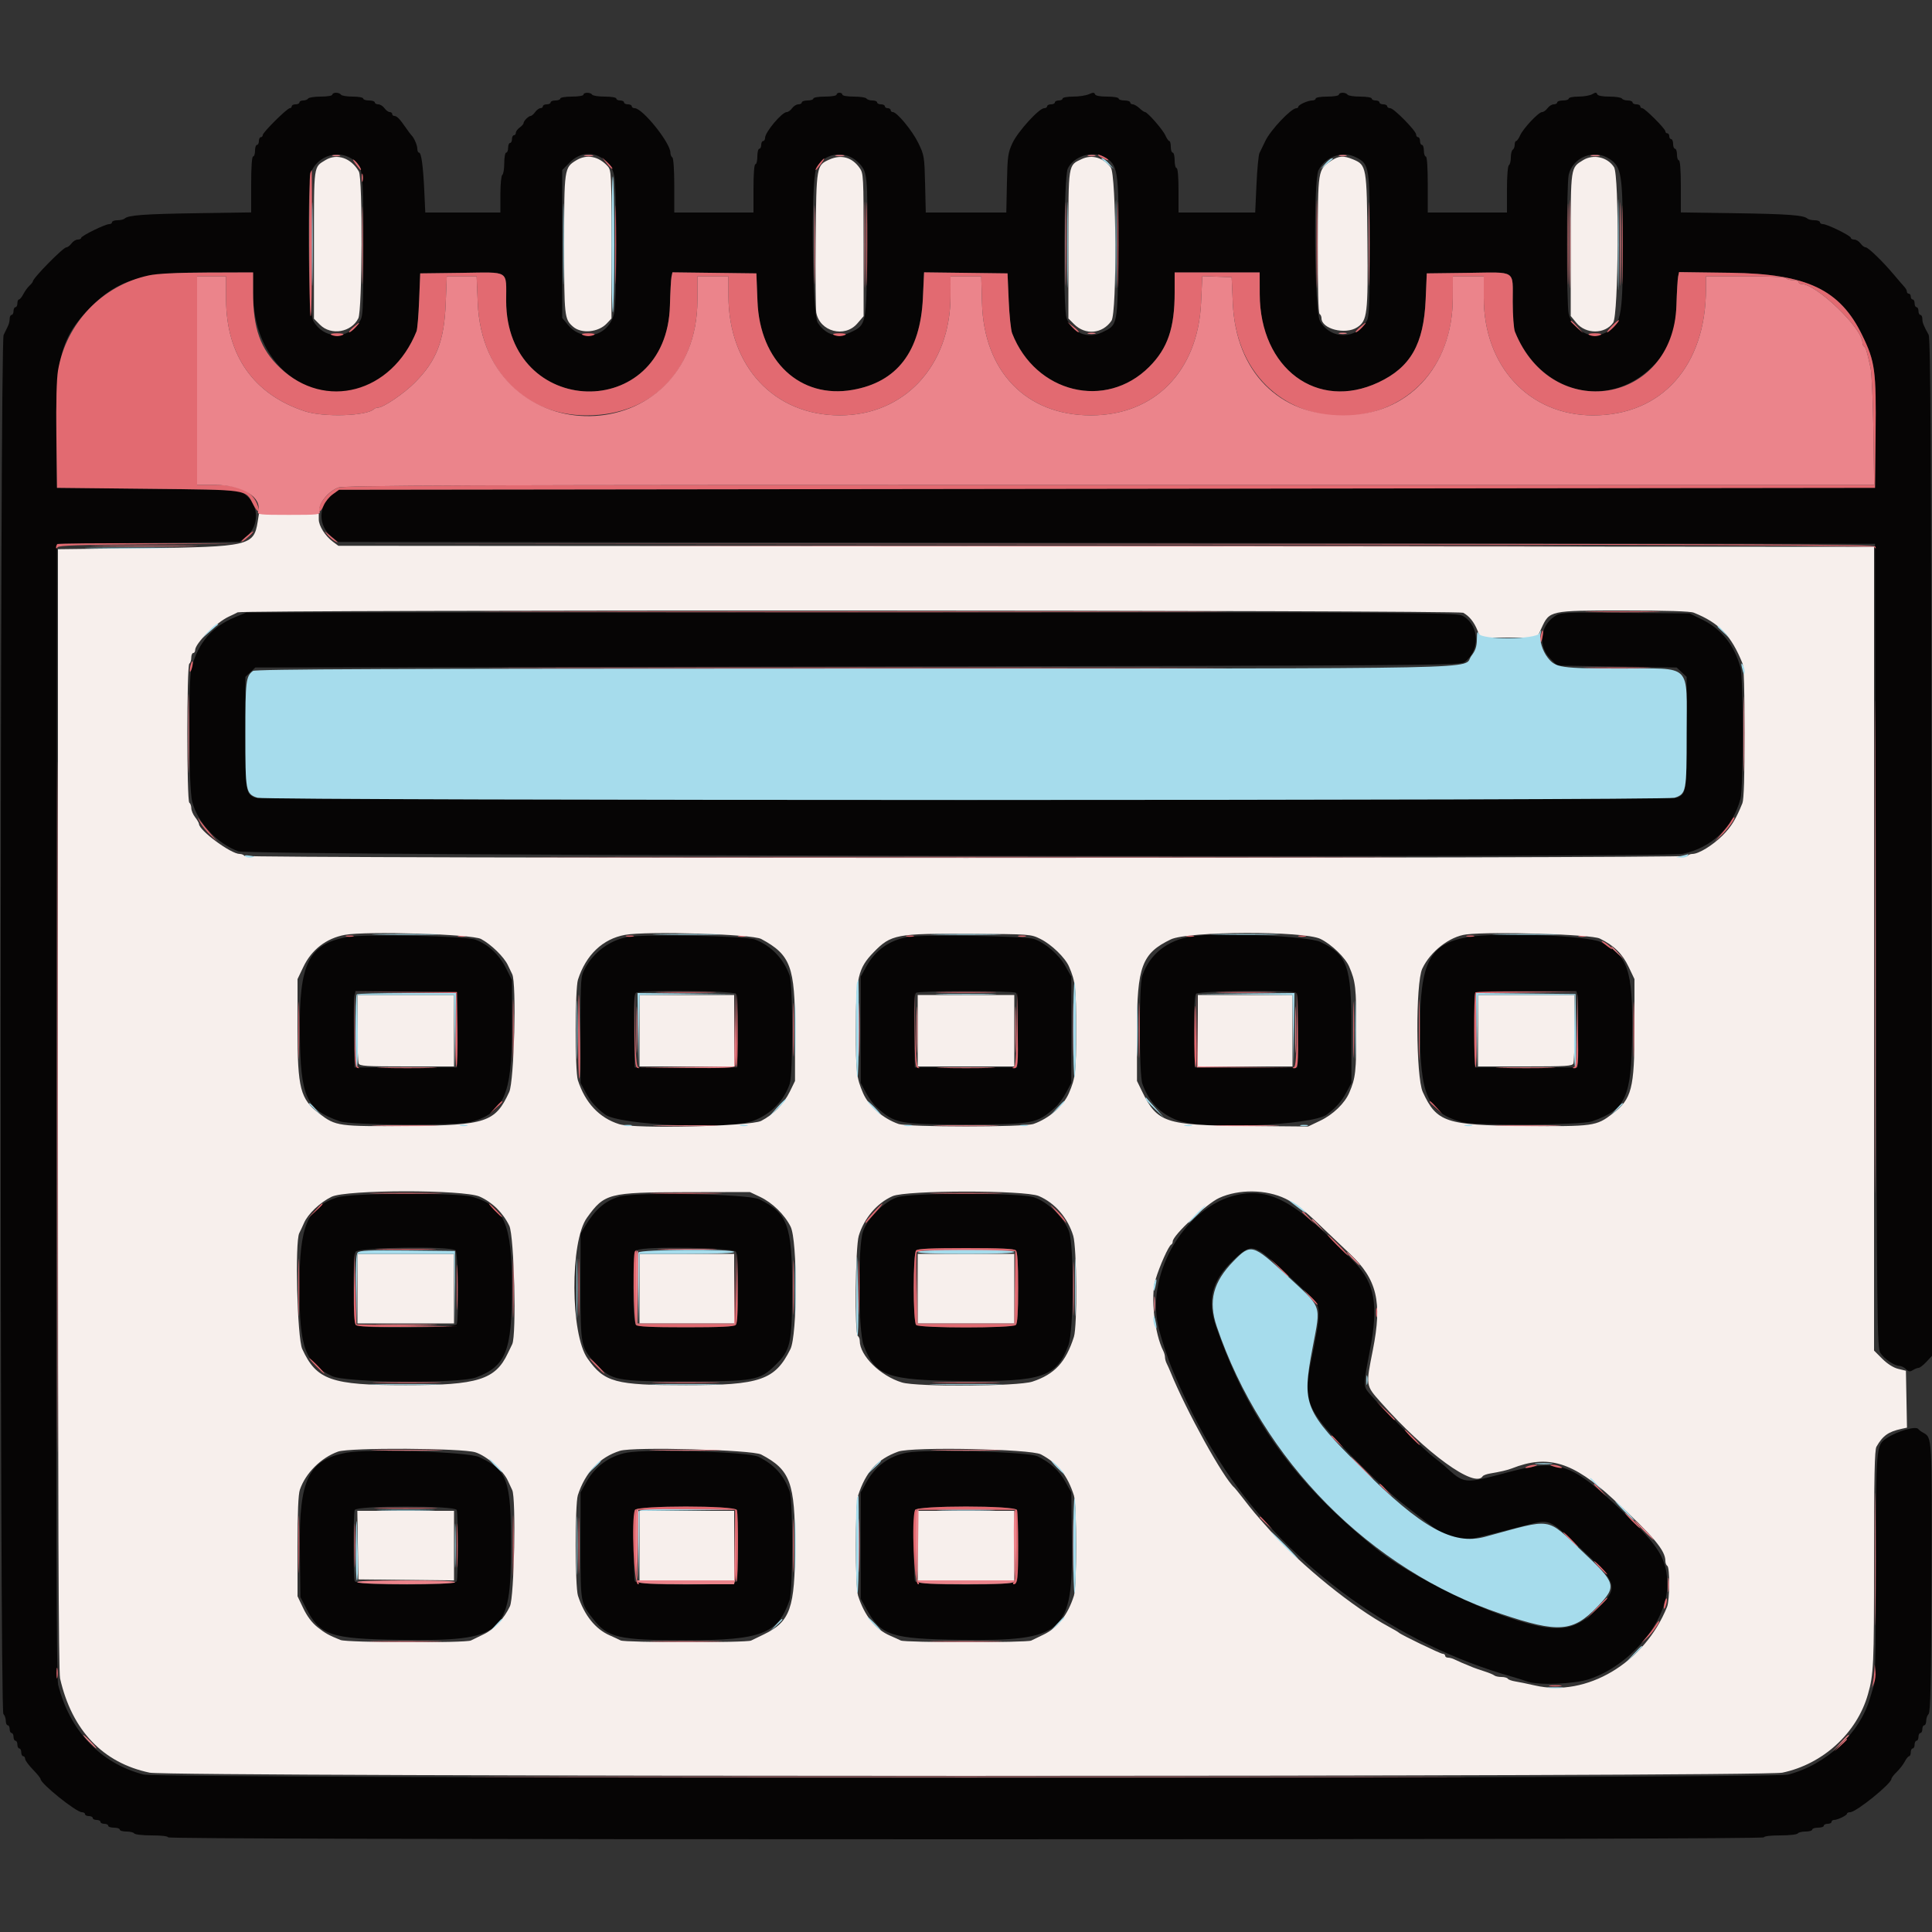 <svg id="svg" version="1.1" xmlns="http://www.w3.org/2000/svg" xmlns:xlink="http://www.w3.org/1999/xlink" width="400" height="400" viewBox="0, 0, 400,400"><rect x="0" y="0" width="400" height="400" fill="#333333" stroke="none"/><g id="svgg"><path id="path0" d="M68.800 19.600 C 68.800 19.822,67.741 20.000,66.424 20.000 C 65.117 20.000,63.936 20.180,63.800 20.400 C 63.664 20.620,63.203 20.800,62.776 20.800 C 62.349 20.800,62.000 20.980,62.000 21.200 C 62.000 21.420,61.640 21.600,61.200 21.600 C 60.760 21.600,60.400 21.780,60.400 22.000 C 60.400 22.220,60.219 22.400,59.997 22.400 C 59.445 22.400,54.400 27.410,54.400 27.959 C 54.400 28.201,54.220 28.400,54.000 28.400 C 53.780 28.400,53.600 28.760,53.600 29.200 C 53.600 29.640,53.420 30.000,53.200 30.000 C 52.980 30.000,52.800 30.540,52.800 31.200 C 52.800 31.860,52.620 32.400,52.400 32.400 C 52.152 32.400,52.000 34.596,52.000 38.188 L 52.000 43.976 40.900 44.140 C 29.903 44.302,26.555 44.547,25.820 45.241 C 25.611 45.438,24.936 45.600,24.320 45.600 C 23.704 45.600,23.200 45.780,23.200 46.000 C 23.200 46.220,22.938 46.400,22.618 46.400 C 21.774 46.400,16.800 48.837,16.800 49.251 C 16.800 49.443,16.480 49.600,16.088 49.600 C 15.697 49.600,15.117 49.960,14.800 50.400 C 14.483 50.840,14.011 51.200,13.752 51.200 C 13.089 51.200,6.800 57.592,6.800 58.267 C 6.800 58.398,6.484 58.797,6.097 59.153 C 5.711 59.509,5.140 60.295,4.830 60.900 C 4.519 61.505,4.115 62.000,3.932 62.000 C 3.750 62.000,3.600 62.360,3.600 62.800 C 3.600 63.240,3.420 63.600,3.200 63.600 C 2.980 63.600,2.800 63.960,2.800 64.400 C 2.800 64.840,2.620 65.200,2.400 65.200 C 2.180 65.200,2.000 65.562,2.000 66.005 C 2.000 66.448,1.841 67.123,1.647 67.505 C 1.452 67.887,1.047 68.722,0.747 69.361 C -0.030 71.010,-0.076 354.084,0.700 354.860 C 0.975 355.135,1.200 355.774,1.200 356.280 C 1.200 356.786,1.380 357.200,1.600 357.200 C 1.820 357.200,2.000 357.560,2.000 358.000 C 2.000 358.440,2.180 358.800,2.400 358.800 C 2.620 358.800,2.800 359.160,2.800 359.600 C 2.800 360.040,2.980 360.400,3.200 360.400 C 3.420 360.400,3.600 360.760,3.600 361.200 C 3.600 361.640,3.780 362.000,4.000 362.000 C 4.220 362.000,4.400 362.360,4.400 362.800 C 4.400 363.240,4.580 363.600,4.800 363.600 C 5.020 363.600,5.200 363.848,5.200 364.152 C 5.200 364.455,5.920 365.445,6.800 366.352 C 7.680 367.259,8.400 368.149,8.400 368.329 C 8.400 369.276,15.770 375.200,16.948 375.200 C 17.306 375.200,17.600 375.380,17.600 375.600 C 17.600 375.820,17.960 376.000,18.400 376.000 C 18.840 376.000,19.200 376.180,19.200 376.400 C 19.200 376.620,19.560 376.800,20.000 376.800 C 20.440 376.800,20.800 376.980,20.800 377.200 C 20.800 377.420,21.160 377.600,21.600 377.600 C 22.040 377.600,22.400 377.780,22.400 378.000 C 22.400 378.220,22.940 378.400,23.600 378.400 C 24.260 378.400,24.800 378.580,24.800 378.800 C 24.800 379.020,25.419 379.200,26.176 379.200 C 26.933 379.200,27.664 379.380,27.800 379.600 C 27.936 379.820,29.567 380.000,31.424 380.000 C 33.408 380.000,34.800 380.165,34.800 380.400 C 34.800 380.666,90.133 380.800,200.000 380.800 C 309.867 380.800,365.200 380.666,365.200 380.400 C 365.200 380.165,366.592 380.000,368.576 380.000 C 370.433 380.000,372.064 379.820,372.200 379.600 C 372.336 379.380,373.067 379.200,373.824 379.200 C 374.581 379.200,375.200 379.020,375.200 378.800 C 375.200 378.580,375.740 378.400,376.400 378.400 C 377.060 378.400,377.600 378.220,377.600 378.000 C 377.600 377.780,377.960 377.600,378.400 377.600 C 378.840 377.600,379.200 377.420,379.200 377.200 C 379.200 376.980,379.434 376.800,379.720 376.800 C 380.456 376.800,382.393 375.859,382.397 375.500 C 382.399 375.335,382.694 375.200,383.052 375.200 C 384.292 375.200,391.600 369.296,391.600 368.294 C 391.600 368.089,392.095 367.444,392.700 366.860 C 393.305 366.277,394.055 365.305,394.368 364.700 C 394.680 364.095,395.085 363.600,395.268 363.600 C 395.450 363.600,395.600 363.240,395.600 362.800 C 395.600 362.360,395.780 362.000,396.000 362.000 C 396.220 362.000,396.400 361.640,396.400 361.200 C 396.400 360.760,396.580 360.400,396.800 360.400 C 397.020 360.400,397.200 360.040,397.200 359.600 C 397.200 359.160,397.380 358.800,397.600 358.800 C 397.820 358.800,398.000 358.440,398.000 358.000 C 398.000 357.560,398.180 357.200,398.400 357.200 C 398.620 357.200,398.800 356.786,398.800 356.280 C 398.800 355.774,399.025 355.135,399.300 354.860 C 399.688 354.472,399.823 348.178,399.904 326.680 C 400.014 297.438,400.025 297.641,398.200 296.639 C 397.760 296.398,397.285 296.042,397.144 295.848 C 396.671 295.197,392.828 296.304,390.684 297.708 C 388.399 299.206,388.400 299.189,388.400 324.389 C 388.400 337.089,388.241 348.002,388.047 348.640 C 387.852 349.278,387.456 350.610,387.165 351.600 C 385.015 358.921,378.120 365.354,370.213 367.413 C 366.750 368.315,33.188 368.299,29.724 367.397 C 20.811 365.076,14.481 358.421,12.034 348.800 C 11.694 347.464,11.605 316.815,11.688 229.800 L 11.800 112.600 30.700 112.400 L 49.601 112.200 50.940 111.131 C 53.808 108.842,53.654 104.434,50.629 102.276 C 49.416 101.412,49.148 101.397,30.600 101.200 L 11.800 101.000 11.674 90.200 C 11.485 74.061,12.607 69.833,18.720 63.639 C 24.397 57.885,29.347 56.417,43.100 56.407 L 52.400 56.400 52.400 60.580 C 52.400 83.135,77.936 89.187,86.236 68.600 C 86.414 68.160,86.658 65.280,86.779 62.200 L 87.000 56.600 95.571 56.492 C 105.672 56.364,104.786 55.807,104.794 62.285 C 104.824 86.665,138.053 87.615,138.701 63.254 C 138.775 60.474,138.922 57.792,139.027 57.292 L 139.219 56.384 147.910 56.492 L 156.600 56.600 156.829 62.400 C 157.319 74.828,165.678 82.612,176.507 80.723 C 185.733 79.113,190.563 72.805,191.076 61.692 L 191.320 56.385 199.960 56.492 L 208.600 56.600 208.841 62.200 C 208.973 65.280,209.292 68.340,209.550 69.000 C 214.389 81.390,228.934 84.951,237.936 75.950 C 241.763 72.123,243.200 67.918,243.200 60.545 L 243.200 56.400 252.000 56.400 L 260.800 56.400 260.814 60.900 C 260.863 76.316,272.720 85.125,285.400 79.166 C 292.053 76.039,294.771 71.263,295.168 62.000 L 295.400 56.600 303.971 56.492 C 314.089 56.364,313.186 55.778,313.194 62.481 C 313.197 65.304,313.400 68.060,313.651 68.681 C 318.788 81.439,332.757 85.043,342.017 76.000 C 345.709 72.395,346.893 69.407,347.086 63.207 C 347.172 60.453,347.330 57.780,347.437 57.266 L 347.632 56.333 358.316 56.477 C 374.104 56.690,380.945 59.934,385.543 69.389 C 388.222 74.897,388.464 76.692,388.319 90.000 L 388.200 101.000 229.169 101.200 L 70.138 101.400 68.745 102.462 C 65.847 104.673,65.815 108.861,68.679 111.146 L 70.000 112.200 229.100 112.400 L 388.200 112.600 388.400 195.818 C 388.591 275.164,388.634 279.086,389.322 280.137 C 390.129 281.369,392.247 282.796,393.271 282.799 C 393.641 282.799,394.244 283.102,394.613 283.470 C 395.153 284.010,395.430 284.049,396.036 283.670 C 396.450 283.412,396.989 283.200,397.234 283.200 C 397.479 283.200,398.204 282.638,398.845 281.952 L 400.010 280.704 399.905 175.452 C 399.822 92.156,399.696 70.012,399.300 69.300 C 398.240 67.392,398.000 66.784,398.000 66.005 C 398.000 65.562,397.820 65.200,397.600 65.200 C 397.380 65.200,397.200 64.840,397.200 64.400 C 397.200 63.960,397.020 63.600,396.800 63.600 C 396.580 63.600,396.400 63.240,396.400 62.800 C 396.400 62.360,396.220 62.000,396.000 62.000 C 395.780 62.000,395.600 61.730,395.600 61.400 C 395.600 61.070,395.420 60.800,395.200 60.800 C 394.980 60.800,394.800 60.607,394.800 60.371 C 394.800 60.136,394.575 59.705,394.300 59.413 C 394.025 59.122,393.080 58.024,392.200 56.973 C 389.859 54.177,386.790 51.200,386.248 51.200 C 385.989 51.200,385.517 50.840,385.200 50.400 C 384.883 49.960,384.303 49.600,383.912 49.600 C 383.520 49.600,383.200 49.439,383.200 49.242 C 383.200 48.808,378.306 46.400,377.425 46.400 C 377.081 46.400,376.800 46.220,376.800 46.000 C 376.800 45.780,376.296 45.600,375.680 45.600 C 375.064 45.600,374.389 45.438,374.180 45.241 C 373.445 44.547,370.097 44.302,359.100 44.140 L 348.000 43.976 348.000 38.588 C 348.000 35.263,347.847 33.200,347.600 33.200 C 347.380 33.200,347.200 32.660,347.200 32.000 C 347.200 31.340,347.020 30.800,346.800 30.800 C 346.580 30.800,346.400 30.350,346.400 29.800 C 346.400 29.250,346.220 28.800,346.000 28.800 C 345.780 28.800,345.600 28.530,345.600 28.200 C 345.600 27.870,345.420 27.600,345.200 27.600 C 344.980 27.600,344.800 27.416,344.800 27.191 C 344.800 26.659,340.541 22.400,340.009 22.400 C 339.784 22.400,339.600 22.220,339.600 22.000 C 339.600 21.780,339.240 21.600,338.800 21.600 C 338.360 21.600,338.000 21.420,338.000 21.200 C 338.000 20.980,337.561 20.800,337.024 20.800 C 336.487 20.800,335.936 20.620,335.800 20.400 C 335.664 20.180,334.498 20.000,333.210 20.000 C 331.699 20.000,330.802 19.822,330.686 19.500 C 330.541 19.100,330.335 19.100,329.658 19.500 C 329.192 19.775,327.908 20.000,326.805 20.000 C 325.702 20.000,324.800 20.180,324.800 20.400 C 324.800 20.620,324.260 20.800,323.600 20.800 C 322.940 20.800,322.400 20.980,322.400 21.200 C 322.400 21.420,322.080 21.600,321.688 21.600 C 321.297 21.600,320.717 21.960,320.400 22.400 C 320.083 22.840,319.575 23.200,319.272 23.200 C 318.546 23.200,315.359 26.592,314.712 28.053 C 314.433 28.684,314.069 29.200,313.902 29.200 C 313.736 29.200,313.600 29.549,313.600 29.976 C 313.600 30.403,313.420 30.864,313.200 31.000 C 312.980 31.136,312.800 31.856,312.800 32.600 C 312.800 33.344,312.620 34.064,312.400 34.200 C 312.169 34.342,312.000 36.471,312.000 39.224 L 312.000 44.000 303.800 44.000 L 295.600 44.000 295.600 38.200 C 295.600 34.600,295.448 32.400,295.200 32.400 C 294.980 32.400,294.800 31.860,294.800 31.200 C 294.800 30.540,294.620 30.000,294.400 30.000 C 294.180 30.000,294.000 29.640,294.000 29.200 C 294.000 28.760,293.820 28.400,293.600 28.400 C 293.380 28.400,293.200 28.160,293.200 27.866 C 293.200 27.099,288.585 22.400,287.832 22.400 C 287.484 22.400,287.200 22.220,287.200 22.000 C 287.200 21.780,286.840 21.600,286.400 21.600 C 285.960 21.600,285.600 21.420,285.600 21.200 C 285.600 20.980,285.240 20.800,284.800 20.800 C 284.360 20.800,284.000 20.620,284.000 20.400 C 284.000 20.178,282.941 20.000,281.624 20.000 C 280.317 20.000,279.136 19.820,279.000 19.600 C 278.864 19.380,278.403 19.200,277.976 19.200 C 277.549 19.200,277.200 19.380,277.200 19.600 C 277.200 19.822,276.133 20.000,274.800 20.000 C 273.467 20.000,272.400 20.178,272.400 20.400 C 272.400 20.620,272.076 20.800,271.680 20.800 C 270.786 20.800,268.807 21.694,268.803 22.100 C 268.801 22.265,268.623 22.400,268.407 22.400 C 267.328 22.400,263.061 26.902,261.975 29.185 C 261.501 30.183,260.953 31.311,260.758 31.692 C 260.563 32.072,260.285 34.997,260.140 38.192 L 259.876 44.000 251.938 44.000 L 244.000 44.000 244.000 39.400 C 244.000 36.600,243.843 34.800,243.600 34.800 C 243.380 34.800,243.200 34.080,243.200 33.200 C 243.200 32.320,243.020 31.600,242.800 31.600 C 242.580 31.600,242.400 31.060,242.400 30.400 C 242.400 29.740,242.264 29.200,242.098 29.200 C 241.931 29.200,241.564 28.677,241.281 28.037 C 240.751 26.841,237.571 23.200,237.055 23.200 C 236.896 23.200,236.380 22.840,235.908 22.400 C 235.436 21.960,234.813 21.600,234.525 21.600 C 234.236 21.600,234.000 21.420,234.000 21.200 C 234.000 20.980,233.460 20.800,232.800 20.800 C 232.140 20.800,231.600 20.620,231.600 20.400 C 231.600 20.178,230.544 20.000,229.233 20.000 C 227.708 20.000,226.808 19.824,226.702 19.505 C 226.570 19.111,226.314 19.111,225.449 19.505 C 224.852 19.777,223.381 20.000,222.181 20.000 C 220.982 20.000,220.000 20.180,220.000 20.400 C 220.000 20.620,219.640 20.800,219.200 20.800 C 218.760 20.800,218.400 20.980,218.400 21.200 C 218.400 21.420,218.040 21.600,217.600 21.600 C 217.160 21.600,216.800 21.780,216.800 22.000 C 216.800 22.220,216.520 22.400,216.178 22.400 C 215.134 22.400,210.749 27.219,209.639 29.585 C 208.688 31.613,208.589 32.314,208.472 37.900 L 208.344 44.000 200.009 44.000 L 191.673 44.000 191.532 38.100 C 191.397 32.416,191.345 32.104,190.116 29.585 C 188.865 27.021,185.708 23.200,184.840 23.200 C 184.598 23.200,184.400 23.020,184.400 22.800 C 184.400 22.580,184.130 22.400,183.800 22.400 C 183.470 22.400,183.200 22.220,183.200 22.000 C 183.200 21.780,182.840 21.600,182.400 21.600 C 181.960 21.600,181.600 21.420,181.600 21.200 C 181.600 20.980,181.161 20.800,180.624 20.800 C 180.087 20.800,179.536 20.620,179.400 20.400 C 179.264 20.180,178.083 20.000,176.776 20.000 C 175.459 20.000,174.400 19.822,174.400 19.600 C 174.400 19.380,174.130 19.200,173.800 19.200 C 173.470 19.200,173.200 19.380,173.200 19.600 C 173.200 19.822,172.133 20.000,170.800 20.000 C 169.467 20.000,168.400 20.178,168.400 20.400 C 168.400 20.620,167.860 20.800,167.200 20.800 C 166.540 20.800,166.000 20.980,166.000 21.200 C 166.000 21.420,165.680 21.600,165.288 21.600 C 164.897 21.600,164.317 21.960,164.000 22.400 C 163.683 22.840,163.185 23.200,162.894 23.200 C 161.900 23.200,158.400 27.358,158.400 28.538 C 158.400 28.902,158.220 29.200,158.000 29.200 C 157.780 29.200,157.600 29.560,157.600 30.000 C 157.600 30.440,157.420 30.800,157.200 30.800 C 156.980 30.800,156.800 31.520,156.800 32.400 C 156.800 33.280,156.620 34.000,156.400 34.000 C 156.155 34.000,156.000 35.933,156.000 39.000 L 156.000 44.000 147.800 44.000 L 139.600 44.000 139.600 38.424 C 139.600 35.137,139.436 32.746,139.200 32.600 C 138.980 32.464,138.800 32.020,138.800 31.614 C 138.800 29.575,133.040 22.400,131.403 22.400 C 131.071 22.400,130.800 22.220,130.800 22.000 C 130.800 21.780,130.440 21.600,130.000 21.600 C 129.560 21.600,129.200 21.420,129.200 21.200 C 129.200 20.980,128.840 20.800,128.400 20.800 C 127.960 20.800,127.600 20.620,127.600 20.400 C 127.600 20.178,126.541 20.000,125.224 20.000 C 123.917 20.000,122.736 19.820,122.600 19.600 C 122.278 19.080,120.800 19.080,120.800 19.600 C 120.800 19.822,119.733 20.000,118.400 20.000 C 117.067 20.000,116.000 20.178,116.000 20.400 C 116.000 20.620,115.550 20.800,115.000 20.800 C 114.450 20.800,114.000 20.980,114.000 21.200 C 114.000 21.420,113.640 21.600,113.200 21.600 C 112.760 21.600,112.400 21.780,112.400 22.000 C 112.400 22.220,112.170 22.400,111.888 22.400 C 111.607 22.400,111.117 22.760,110.800 23.200 C 110.483 23.640,110.070 24.000,109.883 24.000 C 109.442 24.000,108.400 25.042,108.400 25.483 C 108.400 25.670,108.040 26.083,107.600 26.400 C 107.160 26.717,106.800 27.207,106.800 27.488 C 106.800 27.770,106.620 28.000,106.400 28.000 C 106.180 28.000,106.000 28.360,106.000 28.800 C 106.000 29.240,105.820 29.600,105.600 29.600 C 105.380 29.600,105.200 30.050,105.200 30.600 C 105.200 31.150,105.020 31.600,104.800 31.600 C 104.580 31.600,104.400 32.579,104.400 33.776 C 104.400 34.973,104.220 36.064,104.000 36.200 C 103.779 36.337,103.600 38.137,103.600 40.224 L 103.600 44.000 95.825 44.000 L 88.050 44.000 87.854 39.700 C 87.613 34.409,87.233 31.600,86.760 31.600 C 86.562 31.600,86.400 31.238,86.400 30.795 C 86.400 30.058,85.714 28.487,85.181 28.000 C 85.060 27.890,84.526 27.170,83.994 26.400 C 82.748 24.597,82.159 24.000,81.629 24.000 C 81.393 24.000,81.200 23.820,81.200 23.600 C 81.200 23.380,80.970 23.200,80.688 23.200 C 80.407 23.200,79.917 22.840,79.600 22.400 C 79.283 21.960,78.703 21.600,78.312 21.600 C 77.920 21.600,77.600 21.420,77.600 21.200 C 77.600 20.980,77.060 20.800,76.400 20.800 C 75.740 20.800,75.200 20.620,75.200 20.400 C 75.200 20.180,74.221 20.000,73.024 20.000 C 71.827 20.000,70.736 19.820,70.600 19.600 C 70.464 19.380,70.003 19.200,69.576 19.200 C 69.149 19.200,68.800 19.380,68.800 19.600 M72.681 32.784 C 75.185 34.311,75.200 34.420,75.200 50.721 C 75.200 65.434,75.197 65.486,74.286 66.841 C 71.885 70.410,66.982 70.198,64.866 66.433 C 63.736 64.422,63.498 37.330,64.592 35.215 C 66.143 32.217,69.899 31.088,72.681 32.784 M125.276 33.202 C 126.400 34.129,126.834 34.867,127.167 36.422 C 127.734 39.063,127.743 62.094,127.178 64.726 C 126.132 69.607,120.693 71.026,117.568 67.234 L 116.400 65.818 116.400 50.509 L 116.400 35.200 118.000 33.600 C 120.150 31.450,122.964 31.296,125.276 33.202 M177.544 33.501 C 179.638 35.492,179.676 35.856,179.525 52.000 C 179.383 67.230,179.376 67.265,176.121 68.795 C 173.410 70.069,171.025 69.384,169.314 66.841 C 168.153 65.115,167.862 37.663,168.976 34.996 C 170.345 31.718,174.845 30.933,177.544 33.501 M228.526 32.463 C 231.507 34.042,231.673 35.097,231.526 51.600 C 231.383 67.680,231.475 67.215,228.146 68.826 C 225.235 70.235,221.982 68.923,220.827 65.874 C 220.048 63.820,220.260 36.615,221.068 34.913 C 222.263 32.395,226.049 31.151,228.526 32.463 M280.772 32.585 C 283.536 34.015,283.600 34.426,283.600 50.643 C 283.600 62.360,283.490 65.453,283.041 66.321 C 280.961 70.342,275.503 70.412,273.274 66.446 C 272.137 64.423,271.893 37.341,272.992 35.215 C 274.466 32.366,278.022 31.163,280.772 32.585 M333.241 32.909 C 335.732 34.576,335.963 36.035,335.982 50.280 C 336.005 66.365,335.724 67.598,331.679 69.193 C 329.032 70.237,325.501 68.064,324.777 64.945 C 324.307 62.916,324.313 38.266,324.784 36.200 C 325.626 32.515,330.068 30.787,333.241 32.909 M48.692 127.768 C 43.907 129.736,41.083 133.009,39.650 138.246 C 38.939 140.846,39.054 163.215,39.792 165.990 C 40.956 170.364,44.954 174.659,49.346 176.254 C 51.902 177.182,344.107 177.689,348.400 176.773 C 354.418 175.489,358.730 171.370,360.355 165.354 C 360.958 163.124,360.958 140.476,360.355 138.246 C 359.111 133.642,356.429 130.256,352.489 128.315 L 349.819 127.000 336.457 126.884 C 323.111 126.769,323.093 126.770,321.763 127.681 C 318.843 129.682,318.439 133.825,320.920 136.308 L 322.412 137.800 334.774 138.000 L 347.137 138.200 348.169 139.170 L 349.200 140.139 349.187 151.770 C 349.174 163.985,349.149 164.164,347.326 165.135 C 346.064 165.807,53.936 165.807,52.674 165.135 C 50.851 164.164,50.826 163.985,50.813 151.770 L 50.800 140.139 51.832 139.170 L 52.864 138.200 177.532 138.000 C 293.886 137.813,302.264 137.755,303.158 137.122 C 306.444 134.795,306.365 129.680,303.010 127.606 C 301.709 126.802,301.342 126.800,176.353 126.809 L 51.000 126.819 48.692 127.768 M71.968 193.986 C 63.885 195.433,61.900 199.445,62.076 213.979 C 62.237 227.258,63.364 229.719,70.400 232.163 C 72.726 232.971,94.489 233.094,97.399 232.316 C 104.297 230.471,106.000 226.630,106.000 212.917 L 106.000 202.928 104.773 200.472 C 103.362 197.648,101.115 195.544,98.453 194.554 C 96.382 193.784,75.590 193.338,71.968 193.986 M129.968 193.986 C 126.270 194.648,122.916 197.117,121.103 200.511 C 120.229 202.146,120.200 202.549,120.200 213.200 L 120.200 224.200 121.263 226.200 C 122.224 228.010,123.385 229.326,125.269 230.743 C 128.256 232.990,150.989 233.941,156.019 232.029 C 159.623 230.660,162.300 227.924,163.513 224.372 C 164.193 222.378,164.178 203.937,163.494 202.000 C 162.266 198.521,159.662 195.800,156.336 194.524 C 154.387 193.775,133.522 193.350,129.968 193.986 M187.943 193.990 C 184.135 194.670,181.230 196.729,179.387 200.058 L 178.200 202.200 178.200 213.200 L 178.200 224.200 179.263 226.200 C 179.847 227.300,180.837 228.659,181.463 229.220 C 185.287 232.650,186.065 232.800,200.000 232.800 C 213.935 232.800,214.713 232.650,218.537 229.220 C 219.163 228.659,220.153 227.300,220.737 226.200 L 221.800 224.200 221.800 213.200 L 221.800 202.200 220.560 200.000 C 219.220 197.621,216.461 195.240,214.070 194.399 C 212.338 193.789,190.941 193.455,187.943 193.990 M246.800 193.860 C 241.718 194.625,238.012 197.560,236.487 202.028 C 235.795 204.056,235.823 222.479,236.521 224.400 C 237.903 228.206,240.266 230.643,243.883 231.997 C 249.070 233.937,271.708 233.017,274.731 230.743 C 276.615 229.326,277.776 228.010,278.737 226.200 L 279.800 224.200 279.800 213.200 C 279.800 200.011,278.975 197.673,273.390 195.022 C 270.793 193.790,252.558 192.992,246.800 193.860 M303.973 194.003 C 295.981 195.357,294.009 199.120,294.004 213.029 C 293.999 226.812,295.552 230.280,302.646 232.325 C 305.321 233.096,327.293 232.964,329.600 232.163 C 336.636 229.719,337.763 227.258,337.924 213.979 C 338.083 200.839,337.000 197.684,331.420 195.036 C 328.571 193.685,309.986 192.985,303.973 194.003 M94.600 213.200 L 94.600 221.000 84.000 221.000 L 73.400 221.000 73.286 214.000 C 73.223 210.150,73.273 206.592,73.395 206.093 L 73.619 205.187 84.109 205.293 L 94.600 205.400 94.600 213.200 M152.360 205.752 C 152.677 206.134,152.785 208.571,152.709 213.652 L 152.600 221.000 142.000 221.000 L 131.400 221.000 131.291 213.429 C 131.207 207.640,131.302 205.782,131.691 205.535 C 132.648 204.928,151.843 205.129,152.360 205.752 M210.309 205.535 C 210.698 205.782,210.793 207.640,210.709 213.429 L 210.600 221.000 200.000 221.000 L 189.400 221.000 189.291 213.429 C 189.207 207.640,189.302 205.782,189.691 205.535 C 189.971 205.358,194.610 205.212,200.000 205.212 C 205.390 205.212,210.029 205.358,210.309 205.535 M268.309 205.535 C 268.698 205.782,268.793 207.640,268.709 213.429 L 268.600 221.000 258.000 221.000 L 247.400 221.000 247.291 213.652 C 247.215 208.571,247.323 206.134,247.640 205.752 C 248.157 205.129,267.352 204.928,268.309 205.535 M326.606 206.100 C 326.728 206.595,326.777 210.150,326.714 214.000 L 326.600 221.000 316.000 221.000 L 305.400 221.000 305.291 213.613 C 305.230 209.550,305.270 205.995,305.378 205.713 C 305.531 205.314,307.886 205.200,315.980 205.200 L 326.385 205.200 326.606 206.100 M256.100 247.398 C 245.548 249.727,237.348 263.282,239.765 274.400 C 240.298 276.849,241.835 281.524,242.987 284.200 C 246.480 292.312,249.764 298.497,253.686 304.347 C 267.306 324.666,289.207 340.431,313.200 347.186 C 314.190 347.465,315.539 347.892,316.198 348.135 C 318.437 348.963,325.863 348.683,329.000 347.654 C 337.561 344.844,345.212 335.632,345.196 328.154 C 345.184 322.831,343.555 320.147,335.993 312.988 C 325.297 302.862,322.837 302.006,312.400 304.773 C 302.897 307.293,303.311 307.336,298.960 303.400 C 298.717 303.180,297.597 302.280,296.472 301.400 C 294.115 299.556,284.016 289.407,283.009 287.869 C 282.306 286.798,282.362 286.044,283.619 279.600 C 285.437 270.277,284.658 265.733,280.499 261.400 C 268.499 248.898,263.167 245.838,256.100 247.398 M69.800 247.907 C 63.581 249.952,62.000 253.740,62.000 266.600 C 62.000 279.054,63.173 282.239,68.748 284.912 C 71.593 286.276,95.050 286.494,98.539 285.188 C 104.747 282.866,106.000 279.745,106.000 266.600 C 106.000 253.420,104.415 249.742,97.905 247.809 C 94.809 246.890,72.659 246.967,69.800 247.907 M128.136 247.764 C 125.210 248.697,123.254 250.387,121.200 253.759 L 120.200 255.400 120.200 266.400 C 120.200 278.885,120.214 278.952,123.497 282.463 C 126.649 285.832,127.529 286.000,142.000 286.000 C 156.126 286.000,157.262 285.799,160.408 282.746 C 163.712 279.539,164.000 278.245,164.000 266.600 C 164.000 253.726,163.056 251.173,157.240 248.307 C 154.953 247.180,131.347 246.739,128.136 247.764 M185.838 247.858 C 183.182 248.673,179.605 252.224,178.670 254.971 C 177.593 258.139,177.688 275.537,178.799 278.505 C 181.197 284.915,183.587 285.773,199.444 285.916 C 215.930 286.064,218.729 285.111,221.198 278.513 C 222.312 275.537,222.409 258.145,221.330 254.971 C 220.377 252.171,216.912 248.795,214.054 247.884 C 211.075 246.934,188.913 246.914,185.838 247.858 M94.320 258.880 C 94.827 259.387,95.037 272.918,94.557 274.167 C 94.241 274.991,74.496 275.136,73.680 274.320 C 73.065 273.705,73.007 260.308,73.614 259.174 C 74.123 258.224,93.390 257.950,94.320 258.880 M152.386 259.174 C 152.993 260.308,152.935 273.705,152.320 274.320 C 151.973 274.667,149.120 274.800,142.000 274.800 C 134.880 274.800,132.027 274.667,131.680 274.320 C 130.820 273.460,131.021 259.344,131.900 258.832 C 133.365 257.978,151.912 258.288,152.386 259.174 M210.320 258.880 C 210.658 259.218,210.800 261.502,210.800 266.600 C 210.800 271.698,210.658 273.982,210.320 274.320 C 209.637 275.003,190.363 275.003,189.680 274.320 C 189.004 273.644,189.004 259.556,189.680 258.880 C 190.027 258.533,192.880 258.400,200.000 258.400 C 207.120 258.400,209.973 258.533,210.320 258.880 M261.109 259.201 C 261.829 259.640,263.899 261.404,265.709 263.121 C 267.519 264.838,269.852 267.024,270.893 267.980 C 273.681 270.538,273.687 270.735,271.325 282.400 C 270.068 288.611,270.639 291.041,274.428 295.600 C 277.787 299.643,286.241 307.978,290.000 310.955 C 298.465 317.657,298.410 317.621,301.539 318.423 C 303.746 318.989,303.077 319.111,315.872 315.803 C 320.872 314.510,320.613 314.408,326.642 320.007 C 335.086 327.847,335.319 328.642,330.531 333.265 C 325.770 337.863,322.312 338.194,312.570 334.985 C 303.674 332.054,290.760 325.370,284.991 320.709 C 267.986 306.970,258.449 293.753,251.792 274.699 C 249.861 269.173,250.880 265.155,255.276 260.951 C 258.175 258.179,259.018 257.926,261.109 259.201 M71.800 300.755 C 63.905 302.187,61.912 306.257,62.081 320.595 L 62.200 330.660 63.407 333.019 C 66.260 338.593,68.408 339.312,82.800 339.509 C 104.253 339.802,105.800 338.489,105.800 320.000 C 105.800 306.405,105.091 304.434,99.200 301.666 C 96.919 300.593,76.444 299.913,71.800 300.755 M129.800 300.755 C 126.240 301.401,123.180 303.621,121.387 306.858 L 120.200 309.000 120.200 320.000 C 120.200 332.087,120.153 331.819,122.870 335.277 C 125.855 339.076,128.138 339.591,142.000 339.591 C 157.668 339.591,161.030 338.294,163.460 331.315 C 164.180 329.248,164.208 310.823,163.494 308.800 C 162.309 305.441,160.300 303.214,157.000 301.600 C 154.918 300.582,134.289 299.941,129.800 300.755 M187.800 300.755 C 184.128 301.421,181.227 303.537,179.357 306.913 L 178.200 309.000 178.200 320.000 L 178.200 331.000 179.400 333.169 C 182.429 338.643,184.482 339.314,198.800 339.505 C 220.265 339.791,222.161 338.115,221.925 319.066 L 221.800 309.000 220.613 306.858 C 219.294 304.476,217.531 302.852,214.812 301.514 C 212.911 300.578,192.014 299.991,187.800 300.755 M94.557 312.633 C 94.874 313.457,94.874 326.543,94.557 327.367 C 94.189 328.326,73.811 328.326,73.443 327.367 C 73.126 326.543,73.126 313.457,73.443 312.633 C 73.811 311.674,94.189 311.674,94.557 312.633 M152.557 312.633 C 152.874 313.457,152.874 326.543,152.557 327.367 C 152.189 328.326,131.811 328.326,131.443 327.367 C 131.309 327.019,131.200 323.704,131.200 320.000 C 131.200 316.296,131.309 312.981,131.443 312.633 C 131.811 311.674,152.189 311.674,152.557 312.633 M210.557 312.633 C 210.691 312.981,210.800 316.296,210.800 320.000 C 210.800 323.704,210.691 327.019,210.557 327.367 C 210.189 328.326,189.811 328.326,189.443 327.367 C 189.309 327.019,189.200 323.704,189.200 320.000 C 189.200 316.296,189.309 312.981,189.443 312.633 C 189.811 311.674,210.189 311.674,210.557 312.633 " stroke="none" fill="#060505" fill-rule="evenodd"></path><path id="path1" d="M228.000 32.600 C 228.550 32.914,229.180 33.172,229.400 33.172 C 229.620 33.172,229.350 32.914,228.800 32.600 C 228.250 32.286,227.620 32.028,227.400 32.028 C 227.180 32.028,227.450 32.286,228.000 32.600 M73.599 33.900 C 74.122 34.615,74.613 35.200,74.689 35.200 C 74.993 35.200,74.001 33.700,73.345 33.167 C 72.913 32.816,73.010 33.096,73.599 33.900 M125.634 33.847 C 126.165 34.533,126.680 35.023,126.779 34.935 C 126.877 34.847,126.443 34.286,125.813 33.688 L 124.669 32.600 125.634 33.847 M169.923 33.500 C 169.218 34.321,168.690 35.200,168.901 35.200 C 168.983 35.200,169.449 34.660,169.937 34.000 C 170.901 32.696,170.892 32.372,169.923 33.500 M64.243 35.833 C 63.894 36.742,63.954 64.909,64.306 65.462 C 64.468 65.716,64.600 59.011,64.600 50.562 C 64.600 42.113,64.574 35.200,64.543 35.200 C 64.511 35.200,64.376 35.485,64.243 35.833 M74.893 36.800 C 74.893 37.570,74.975 37.885,75.076 37.500 C 75.176 37.115,75.176 36.485,75.076 36.100 C 74.975 35.715,74.893 36.030,74.893 36.800 M272.581 50.600 C 272.581 58.740,272.634 62.013,272.700 57.874 C 272.765 53.734,272.765 47.074,272.699 43.074 C 272.634 39.073,272.581 42.460,272.581 50.600 M231.381 50.600 C 231.380 58.520,231.434 61.817,231.499 57.926 C 231.565 54.035,231.565 47.555,231.500 43.526 C 231.434 39.497,231.381 42.680,231.381 50.600 M179.380 50.600 C 179.380 58.300,179.434 61.393,179.499 57.474 C 179.565 53.555,179.565 47.255,179.499 43.474 C 179.434 39.693,179.380 42.900,179.380 50.600 M324.580 50.600 C 324.580 58.080,324.634 61.083,324.699 57.274 C 324.765 53.465,324.765 47.345,324.699 43.674 C 324.633 40.003,324.579 43.120,324.580 50.600 M127.379 50.600 C 127.379 57.860,127.433 60.886,127.499 57.325 C 127.565 53.764,127.566 47.824,127.499 44.125 C 127.433 40.426,127.379 43.340,127.379 50.600 M335.779 50.600 C 335.779 57.860,335.833 60.886,335.899 57.325 C 335.965 53.764,335.966 47.824,335.899 44.125 C 335.833 40.426,335.779 43.340,335.779 50.600 M30.800 57.022 C 21.163 59.092,13.689 66.907,12.017 76.662 C 11.712 78.440,11.592 83.185,11.674 90.200 L 11.800 101.000 30.600 101.200 C 51.742 101.425,50.810 101.284,52.451 104.500 C 53.275 106.114,53.883 106.323,53.409 104.828 C 52.439 101.773,49.693 100.400,44.551 100.400 L 40.800 100.400 40.800 78.800 L 40.800 57.200 43.800 57.200 L 46.800 57.200 46.805 61.900 C 46.817 73.572,52.530 81.696,63.166 85.163 C 67.062 86.434,75.998 86.135,77.447 84.686 C 77.605 84.529,77.964 84.400,78.245 84.400 C 79.349 84.400,83.637 81.489,85.906 79.199 C 90.402 74.661,91.976 70.589,92.286 62.700 L 92.503 57.200 95.592 57.200 L 98.681 57.200 98.910 62.700 C 99.491 76.637,108.547 86.000,121.447 86.000 C 135.262 86.000,144.400 76.438,144.400 61.980 L 144.400 57.200 147.600 57.200 L 150.800 57.200 150.814 61.300 C 150.864 75.888,160.283 85.981,173.862 85.996 C 187.235 86.010,196.772 75.739,196.794 61.300 L 196.800 57.200 199.979 57.200 L 203.158 57.200 203.309 62.700 C 203.699 76.926,212.455 85.981,225.834 85.996 C 239.054 86.010,248.017 76.860,248.670 62.684 L 248.924 57.169 251.962 57.284 L 255.000 57.400 255.242 62.800 C 256.671 94.636,300.685 93.573,300.786 61.700 L 300.800 57.200 304.000 57.200 L 307.200 57.200 307.200 61.673 C 307.200 75.880,316.621 86.000,329.847 86.000 C 344.058 86.000,353.200 75.733,353.200 59.771 L 353.200 57.200 361.376 57.200 C 366.396 57.200,369.648 57.354,369.800 57.600 C 369.936 57.820,370.577 58.000,371.224 58.000 C 371.871 58.000,372.400 58.180,372.400 58.400 C 372.400 58.620,372.653 58.800,372.962 58.800 C 376.085 58.800,385.600 67.954,385.600 70.958 C 385.600 71.285,385.759 71.651,385.952 71.770 C 386.312 71.993,386.521 72.687,387.284 76.200 C 387.523 77.300,387.787 83.195,387.871 89.300 L 388.024 100.400 229.661 100.400 C 91.558 100.400,71.118 100.475,69.897 100.985 C 68.406 101.608,66.628 103.453,66.191 104.828 C 65.728 106.286,66.366 106.180,66.986 104.695 C 67.314 103.909,68.172 102.847,68.891 102.333 L 70.200 101.400 229.200 101.200 L 388.200 101.000 388.319 90.000 C 388.464 76.692,388.222 74.897,385.543 69.389 C 380.945 59.934,374.104 56.690,358.316 56.477 L 347.632 56.333 347.437 57.266 C 347.330 57.780,347.172 60.453,347.086 63.207 C 346.447 83.724,321.362 87.831,313.651 68.681 C 313.400 68.060,313.197 65.304,313.194 62.481 C 313.186 55.778,314.089 56.364,303.971 56.492 L 295.400 56.600 295.168 62.000 C 294.771 71.263,292.053 76.039,285.400 79.166 C 272.720 85.125,260.863 76.316,260.814 60.900 L 260.800 56.400 252.000 56.400 L 243.200 56.400 243.200 60.545 C 243.200 67.918,241.763 72.123,237.936 75.950 C 228.934 84.951,214.389 81.390,209.550 69.000 C 209.292 68.340,208.973 65.280,208.841 62.200 L 208.600 56.600 199.960 56.492 L 191.320 56.385 191.076 61.692 C 190.563 72.805,185.733 79.113,176.507 80.723 C 165.678 82.612,157.319 74.828,156.829 62.400 L 156.600 56.600 147.910 56.492 L 139.219 56.384 139.027 57.292 C 138.922 57.792,138.775 60.474,138.701 63.254 C 138.053 87.615,104.824 86.665,104.794 62.285 C 104.786 55.807,105.672 56.364,95.571 56.492 L 87.000 56.600 86.779 62.200 C 86.658 65.280,86.414 68.160,86.236 68.600 C 81.086 81.373,67.311 85.049,57.972 76.141 C 53.919 72.275,52.400 68.033,52.400 60.580 L 52.400 56.400 42.900 56.432 C 36.389 56.454,32.582 56.639,30.800 57.022 M333.734 67.493 C 333.038 68.212,332.599 68.800,332.759 68.800 C 333.131 68.800,335.399 66.446,335.171 66.297 C 335.077 66.236,334.430 66.774,333.734 67.493 M325.200 66.525 C 325.200 66.594,325.785 67.179,326.500 67.825 L 327.800 69.000 326.625 67.700 C 325.530 66.488,325.200 66.216,325.200 66.525 M73.078 67.813 C 72.460 68.356,72.114 68.800,72.308 68.800 C 72.502 68.800,73.083 68.350,73.600 67.800 C 74.795 66.528,74.531 66.534,73.078 67.813 M222.088 67.813 C 222.686 68.443,223.247 68.877,223.335 68.779 C 223.423 68.680,222.933 68.165,222.247 67.634 L 221.000 66.669 222.088 67.813 M281.478 67.813 C 280.860 68.356,280.514 68.800,280.708 68.800 C 280.902 68.800,281.483 68.350,282.000 67.800 C 283.195 66.528,282.931 66.534,281.478 67.813 M68.538 69.294 C 68.792 69.456,69.360 69.588,69.800 69.588 C 70.240 69.588,70.808 69.456,71.062 69.294 C 71.316 69.132,70.748 69.000,69.800 69.000 C 68.852 69.000,68.284 69.132,68.538 69.294 M120.538 69.294 C 120.792 69.456,121.360 69.588,121.800 69.588 C 122.240 69.588,122.808 69.456,123.062 69.294 C 123.316 69.132,122.748 69.000,121.800 69.000 C 120.852 69.000,120.284 69.132,120.538 69.294 M172.538 69.294 C 172.792 69.456,173.360 69.588,173.800 69.588 C 174.240 69.588,174.808 69.456,175.062 69.294 C 175.316 69.132,174.748 69.000,173.800 69.000 C 172.852 69.000,172.284 69.132,172.538 69.294 M328.938 69.294 C 329.192 69.456,329.760 69.588,330.200 69.588 C 330.640 69.588,331.208 69.456,331.462 69.294 C 331.716 69.132,331.148 69.000,330.200 69.000 C 329.252 69.000,328.684 69.132,328.938 69.294 M50.800 111.260 C 50.030 111.935,49.762 112.305,50.204 112.081 C 50.935 111.711,52.747 109.978,52.362 110.016 C 52.273 110.025,51.570 110.585,50.800 111.260 M67.798 110.737 C 68.234 111.252,68.953 111.859,69.396 112.086 C 70.245 112.521,70.121 112.387,68.203 110.794 C 67.048 109.835,67.034 109.833,67.798 110.737 M11.867 112.667 C 11.720 112.813,11.603 113.128,11.606 113.367 C 11.610 113.627,11.738 113.602,11.927 113.304 C 12.169 112.924,16.532 112.783,30.621 112.700 L 49.000 112.592 30.567 112.496 C 20.428 112.443,12.013 112.520,11.867 112.667 M229.177 112.700 C 355.405 112.780,387.826 112.903,388.107 113.301 C 388.369 113.670,388.418 113.644,388.297 113.200 C 388.152 112.668,370.153 112.600,229.367 112.599 L 70.600 112.598 229.177 112.700 M114.132 126.700 C 148.635 126.756,204.975 126.756,239.332 126.700 C 273.690 126.644,245.460 126.597,176.600 126.597 C 107.740 126.597,79.630 126.644,114.132 126.700 M329.700 126.699 C 333.165 126.766,338.835 126.766,342.300 126.699 C 345.765 126.633,342.930 126.578,336.000 126.578 C 329.070 126.578,326.235 126.633,329.700 126.699 M319.000 131.600 C 318.848 132.291,318.807 132.941,318.909 133.042 C 319.011 133.144,319.209 132.653,319.350 131.950 C 319.683 130.283,319.360 129.960,319.000 131.600 M39.429 137.829 C 39.281 138.415,39.238 138.972,39.332 139.066 C 39.427 139.160,39.624 138.758,39.771 138.171 C 39.919 137.585,39.962 137.028,39.868 136.934 C 39.773 136.840,39.576 137.242,39.429 137.829 M115.700 138.300 C 149.745 138.356,205.455 138.356,239.500 138.300 C 273.545 138.244,245.690 138.197,177.600 138.197 C 109.510 138.197,81.655 138.244,115.700 138.300 M329.100 138.299 C 332.235 138.367,337.365 138.367,340.500 138.299 C 343.635 138.232,341.070 138.176,334.800 138.176 C 328.530 138.176,325.965 138.232,329.100 138.299 M41.476 170.312 C 41.867 171.034,42.812 172.204,43.577 172.912 L 44.966 174.200 43.583 172.596 C 42.822 171.714,41.877 170.544,41.483 169.996 C 40.791 169.035,40.790 169.046,41.476 170.312 M358.381 170.035 C 358.135 170.495,357.281 171.620,356.484 172.535 L 355.034 174.200 356.423 172.912 C 357.733 171.699,359.492 169.200,359.037 169.200 C 358.922 169.200,358.627 169.576,358.381 170.035 M71.700 193.876 C 72.085 193.976,72.715 193.976,73.100 193.876 C 73.485 193.775,73.170 193.693,72.400 193.693 C 71.630 193.693,71.315 193.775,71.700 193.876 M94.900 193.876 C 95.285 193.976,95.915 193.976,96.300 193.876 C 96.685 193.775,96.370 193.693,95.600 193.693 C 94.830 193.693,94.515 193.775,94.900 193.876 M129.700 193.876 C 130.085 193.976,130.715 193.976,131.100 193.876 C 131.485 193.775,131.170 193.693,130.400 193.693 C 129.630 193.693,129.315 193.775,129.700 193.876 M152.900 193.876 C 153.285 193.976,153.915 193.976,154.300 193.876 C 154.685 193.775,154.370 193.693,153.600 193.693 C 152.830 193.693,152.515 193.775,152.900 193.876 M187.700 193.876 C 188.085 193.976,188.715 193.976,189.100 193.876 C 189.485 193.775,189.170 193.693,188.400 193.693 C 187.630 193.693,187.315 193.775,187.700 193.876 M210.900 193.876 C 211.285 193.976,211.915 193.976,212.300 193.876 C 212.685 193.775,212.370 193.693,211.600 193.693 C 210.830 193.693,210.515 193.775,210.900 193.876 M245.700 193.876 C 246.085 193.976,246.715 193.976,247.100 193.876 C 247.485 193.775,247.170 193.693,246.400 193.693 C 245.630 193.693,245.315 193.775,245.700 193.876 M268.900 193.876 C 269.285 193.976,269.915 193.976,270.300 193.876 C 270.685 193.775,270.370 193.693,269.600 193.693 C 268.830 193.693,268.515 193.775,268.900 193.876 M303.700 193.876 C 304.085 193.976,304.715 193.976,305.100 193.876 C 305.485 193.775,305.170 193.693,304.400 193.693 C 303.630 193.693,303.315 193.775,303.700 193.876 M326.900 193.876 C 327.285 193.976,327.915 193.976,328.300 193.876 C 328.685 193.775,328.370 193.693,327.600 193.693 C 326.830 193.693,326.515 193.775,326.900 193.876 M331.600 194.911 C 331.600 194.987,332.185 195.478,332.900 196.001 C 333.704 196.590,333.984 196.687,333.633 196.255 C 333.100 195.599,331.600 194.607,331.600 194.911 M106.174 213.200 C 106.174 218.810,106.230 221.105,106.299 218.300 C 106.368 215.495,106.368 210.905,106.299 208.100 C 106.230 205.295,106.174 207.590,106.174 213.200 M293.774 213.200 C 293.774 218.810,293.830 221.105,293.899 218.300 C 293.968 215.495,293.968 210.905,293.899 208.100 C 293.830 205.295,293.774 207.590,293.774 213.200 M61.773 213.400 C 61.773 218.680,61.830 220.785,61.899 218.077 C 61.968 215.369,61.968 211.049,61.899 208.477 C 61.829 205.905,61.772 208.120,61.773 213.400 M119.702 213.200 C 119.677 218.370,119.779 222.910,119.928 223.289 C 120.078 223.668,120.152 220.338,120.093 215.889 C 119.934 203.817,119.754 202.582,119.702 213.200 M280.172 213.200 C 280.172 218.370,280.229 220.485,280.299 217.900 C 280.368 215.315,280.368 211.085,280.299 208.500 C 280.229 205.915,280.172 208.030,280.172 213.200 M338.172 213.200 C 338.172 218.370,338.229 220.485,338.299 217.900 C 338.368 215.315,338.368 211.085,338.299 208.500 C 338.229 205.915,338.172 208.030,338.172 213.200 M164.171 213.200 C 164.171 218.150,164.228 220.175,164.299 217.700 C 164.369 215.225,164.369 211.175,164.299 208.700 C 164.228 206.225,164.171 208.250,164.171 213.200 M177.771 213.200 C 177.771 218.150,177.828 220.175,177.899 217.700 C 177.969 215.225,177.969 211.175,177.899 208.700 C 177.828 206.225,177.771 208.250,177.771 213.200 M222.171 213.200 C 222.171 218.150,222.228 220.175,222.299 217.700 C 222.369 215.225,222.369 211.175,222.299 208.700 C 222.228 206.225,222.171 208.250,222.171 213.200 M235.772 213.400 C 235.772 218.460,235.829 220.475,235.899 217.877 C 235.969 215.280,235.968 211.140,235.898 208.677 C 235.828 206.215,235.771 208.340,235.772 213.400 M83.916 205.496 L 94.433 205.613 94.316 213.388 C 94.252 217.663,94.339 221.022,94.509 220.852 C 94.679 220.681,94.769 217.135,94.709 212.971 L 94.600 205.400 84.000 205.390 L 73.400 205.379 83.916 205.496 M136.900 205.499 C 139.705 205.568,144.295 205.568,147.100 205.499 C 149.905 205.430,147.610 205.374,142.000 205.374 C 136.390 205.374,134.095 205.430,136.900 205.499 M194.900 205.499 C 197.705 205.568,202.295 205.568,205.100 205.499 C 207.905 205.430,205.610 205.374,200.000 205.374 C 194.390 205.374,192.095 205.430,194.900 205.499 M252.900 205.499 C 255.705 205.568,260.295 205.568,263.100 205.499 C 265.905 205.430,263.610 205.374,258.000 205.374 C 252.390 205.374,250.095 205.430,252.900 205.499 M305.467 205.467 C 305.097 205.836,305.129 220.709,305.500 220.939 C 305.665 221.041,305.748 217.635,305.684 213.369 L 305.567 205.613 316.084 205.500 L 326.600 205.386 316.167 205.293 C 310.428 205.242,305.613 205.320,305.467 205.467 M131.386 213.167 C 131.398 219.724,131.493 220.959,132.000 221.097 C 132.435 221.216,132.465 221.165,132.109 220.912 C 131.759 220.664,131.583 218.396,131.495 212.982 L 131.372 205.400 131.386 213.167 M189.386 213.167 C 189.398 219.724,189.493 220.959,190.000 221.097 C 190.435 221.216,190.465 221.165,190.109 220.912 C 189.759 220.664,189.583 218.396,189.495 212.982 L 189.372 205.400 189.386 213.167 M210.490 213.067 C 210.423 218.756,210.271 220.785,209.900 220.935 C 209.508 221.093,209.511 221.144,209.913 221.168 C 210.756 221.220,210.824 220.495,210.700 212.787 L 210.581 205.400 210.490 213.067 M268.490 213.067 C 268.423 218.756,268.271 220.785,267.900 220.935 C 267.508 221.093,267.511 221.144,267.913 221.168 C 268.756 221.220,268.824 220.495,268.700 212.787 L 268.581 205.400 268.490 213.067 M73.386 213.367 C 73.398 219.746,73.494 220.960,74.000 221.097 C 74.434 221.216,74.465 221.165,74.109 220.913 C 73.760 220.665,73.583 218.435,73.495 213.182 L 73.372 205.800 73.386 213.367 M152.399 213.481 C 152.290 217.705,152.339 221.022,152.509 220.852 C 152.679 220.681,152.769 217.225,152.708 213.171 L 152.598 205.800 152.399 213.481 M247.278 213.276 C 247.235 217.388,247.335 220.837,247.500 220.939 C 247.665 221.042,247.753 218.847,247.696 216.063 C 247.504 206.721,247.357 205.744,247.278 213.276 M326.490 213.267 C 326.423 218.796,326.270 220.786,325.900 220.935 C 325.508 221.093,325.511 221.144,325.913 221.168 C 326.754 221.220,326.824 220.492,326.700 212.987 L 326.580 205.800 326.490 213.267 M102.575 229.300 L 101.400 230.600 102.700 229.425 C 103.415 228.779,104.000 228.194,104.000 228.125 C 104.000 227.816,103.670 228.088,102.575 229.300 M296.000 228.125 C 296.000 228.194,296.585 228.779,297.300 229.425 L 298.600 230.600 297.425 229.300 C 296.330 228.088,296.000 227.816,296.000 228.125 M77.900 247.099 C 81.255 247.166,86.745 247.166,90.100 247.099 C 93.455 247.032,90.710 246.978,84.000 246.978 C 77.290 246.978,74.545 247.032,77.900 247.099 M135.900 247.099 C 139.255 247.166,144.745 247.166,148.100 247.099 C 151.455 247.032,148.710 246.978,142.000 246.978 C 135.290 246.978,132.545 247.032,135.900 247.099 M193.900 247.099 C 197.255 247.166,202.745 247.166,206.100 247.099 C 209.455 247.032,206.710 246.978,200.000 246.978 C 193.290 246.978,190.545 247.032,193.900 247.099 M65.178 250.700 L 63.800 252.200 65.300 250.822 C 66.696 249.538,66.984 249.200,66.678 249.200 C 66.612 249.200,65.937 249.875,65.178 250.700 M102.400 250.600 C 103.146 251.370,103.847 252.000,103.957 252.000 C 104.067 252.000,103.546 251.370,102.800 250.600 C 102.054 249.830,101.353 249.200,101.243 249.200 C 101.133 249.200,101.654 249.830,102.400 250.600 M180.851 250.991 C 179.943 251.976,179.200 252.906,179.200 253.058 C 179.200 253.209,179.259 253.258,179.332 253.167 C 179.404 253.075,180.237 252.145,181.183 251.100 C 182.128 250.055,182.812 249.200,182.702 249.200 C 182.592 249.200,181.759 250.006,180.851 250.991 M218.782 251.000 C 219.747 252.100,220.620 253.090,220.722 253.200 C 220.825 253.310,220.719 253.040,220.487 252.600 C 220.255 252.160,219.382 251.170,218.547 250.400 C 217.103 249.069,217.115 249.099,218.782 251.000 M269.600 250.925 C 269.600 250.994,270.185 251.579,270.900 252.225 L 272.200 253.400 271.025 252.100 C 269.930 250.888,269.600 250.616,269.600 250.925 M276.800 257.800 C 277.995 259.010,279.063 260.000,279.173 260.000 C 279.283 260.000,278.395 259.010,277.200 257.800 C 276.005 256.590,274.937 255.600,274.827 255.600 C 274.717 255.600,275.605 256.590,276.800 257.800 M106.173 266.600 C 106.173 272.100,106.230 274.405,106.299 271.723 C 106.368 269.041,106.368 264.541,106.299 261.723 C 106.230 258.905,106.174 261.100,106.173 266.600 M61.773 266.600 C 61.773 271.880,61.830 273.985,61.899 271.277 C 61.968 268.569,61.968 264.249,61.899 261.677 C 61.829 259.105,61.772 261.320,61.773 266.600 M119.773 266.600 C 119.773 271.880,119.830 273.985,119.899 271.277 C 119.968 268.569,119.968 264.249,119.899 261.677 C 119.829 259.105,119.772 261.320,119.773 266.600 M164.172 266.600 C 164.172 271.660,164.229 273.675,164.299 271.077 C 164.369 268.480,164.368 264.340,164.298 261.877 C 164.228 259.415,164.171 261.540,164.172 266.600 M177.772 266.600 C 177.772 271.660,177.829 273.675,177.899 271.077 C 177.969 268.480,177.968 264.340,177.898 261.877 C 177.828 259.415,177.771 261.540,177.772 266.600 M222.171 266.800 C 222.171 271.750,222.228 273.775,222.299 271.300 C 222.369 268.825,222.369 264.775,222.299 262.300 C 222.228 259.825,222.171 261.850,222.171 266.800 M78.900 258.699 C 81.705 258.768,86.295 258.768,89.100 258.699 C 91.905 258.630,89.610 258.574,84.000 258.574 C 78.390 258.574,76.095 258.630,78.900 258.699 M137.323 258.699 C 140.141 258.768,144.641 258.768,147.323 258.699 C 150.005 258.630,147.700 258.573,142.200 258.573 C 136.700 258.574,134.505 258.630,137.323 258.699 M189.680 258.880 C 189.004 259.556,189.004 273.644,189.680 274.320 C 190.363 275.003,209.637 275.003,210.320 274.320 C 210.658 273.982,210.800 271.698,210.800 266.600 C 210.800 261.502,210.658 259.218,210.320 258.880 C 209.973 258.533,207.120 258.400,200.000 258.400 C 192.880 258.400,190.027 258.533,189.680 258.880 M131.467 259.067 C 130.963 259.571,131.162 273.802,131.680 274.320 C 132.027 274.667,134.880 274.800,142.000 274.800 C 149.120 274.800,151.973 274.667,152.320 274.320 C 152.665 273.975,152.776 271.803,152.714 266.620 L 152.627 259.400 152.414 266.800 L 152.200 274.200 142.000 274.200 L 131.800 274.200 131.800 266.500 C 131.800 262.265,131.785 258.800,131.767 258.800 C 131.748 258.800,131.613 258.920,131.467 259.067 M210.200 266.600 L 210.200 274.200 200.000 274.200 L 189.800 274.200 189.690 267.013 C 189.630 263.061,189.671 259.593,189.781 259.307 C 189.939 258.894,192.083 258.808,200.090 258.893 L 210.200 259.000 210.200 266.600 M94.567 266.600 C 94.567 270.780,94.626 272.436,94.698 270.279 C 94.771 268.123,94.770 264.703,94.698 262.679 C 94.625 260.656,94.566 262.420,94.567 266.600 M73.286 266.620 C 73.224 271.803,73.335 273.975,73.680 274.320 C 74.033 274.673,76.861 274.776,84.380 274.710 L 94.600 274.620 84.200 274.410 L 73.800 274.200 73.586 266.800 L 73.373 259.400 73.286 266.620 M264.783 262.500 C 266.441 264.266,266.800 264.584,266.800 264.283 C 266.800 264.219,265.945 263.364,264.900 262.383 L 263.000 260.600 264.783 262.500 M271.225 268.631 C 271.981 269.528,272.681 270.197,272.780 270.117 C 272.879 270.038,272.260 269.304,271.405 268.487 L 269.850 267.000 271.225 268.631 M284.901 271.800 C 284.905 272.680,284.987 272.993,285.083 272.495 C 285.179 271.998,285.175 271.278,285.075 270.895 C 284.975 270.513,284.896 270.920,284.901 271.800 M65.400 282.800 C 66.259 283.680,67.052 284.400,67.162 284.400 C 67.272 284.400,66.659 283.680,65.800 282.800 C 64.941 281.920,64.148 281.200,64.038 281.200 C 63.928 281.200,64.541 281.920,65.400 282.800 M123.400 282.800 C 124.259 283.680,125.052 284.400,125.162 284.400 C 125.272 284.400,124.659 283.680,123.800 282.800 C 122.941 281.920,122.148 281.200,122.038 281.200 C 121.928 281.200,122.541 281.920,123.400 282.800 M78.524 286.299 C 81.783 286.367,87.003 286.366,90.124 286.299 C 93.246 286.231,90.580 286.176,84.200 286.177 C 77.820 286.177,75.266 286.232,78.524 286.299 M136.300 286.299 C 139.435 286.367,144.565 286.367,147.700 286.299 C 150.835 286.232,148.270 286.176,142.000 286.176 C 135.730 286.176,133.165 286.232,136.300 286.299 M194.300 286.299 C 197.435 286.367,202.565 286.367,205.700 286.299 C 208.835 286.232,206.270 286.176,200.000 286.176 C 193.730 286.176,191.165 286.232,194.300 286.299 M286.783 292.100 C 287.764 293.145,288.619 294.000,288.683 294.000 C 288.984 294.000,288.666 293.641,286.900 291.983 L 285.000 290.200 286.783 292.100 M292.200 297.600 C 293.059 298.480,293.852 299.200,293.962 299.200 C 294.072 299.200,293.459 298.480,292.600 297.600 C 291.741 296.720,290.948 296.000,290.838 296.000 C 290.728 296.000,291.341 296.720,292.200 297.600 M275.600 297.325 C 275.600 297.394,276.185 297.979,276.900 298.625 L 278.200 299.800 277.025 298.500 C 275.930 297.288,275.600 297.016,275.600 297.325 M281.800 304.000 C 283.106 305.320,284.265 306.400,284.375 306.400 C 284.485 306.400,283.506 305.320,282.200 304.000 C 280.894 302.680,279.735 301.600,279.625 301.600 C 279.515 301.600,280.494 302.680,281.800 304.000 M316.200 303.600 C 315.181 304.038,316.232 304.038,317.600 303.600 C 318.404 303.343,318.443 303.277,317.800 303.268 C 317.360 303.262,316.640 303.411,316.200 303.600 M321.600 303.600 C 322.968 304.038,324.019 304.038,323.000 303.600 C 322.560 303.411,321.840 303.262,321.400 303.268 C 320.757 303.277,320.796 303.343,321.600 303.600 M285.600 307.325 C 285.600 307.394,286.185 307.979,286.900 308.625 L 288.200 309.800 287.025 308.500 C 285.930 307.288,285.600 307.016,285.600 307.325 M330.000 307.325 C 330.000 307.394,330.585 307.979,331.300 308.625 L 332.600 309.800 331.425 308.500 C 330.330 307.288,330.000 307.016,330.000 307.325 M106.174 320.000 C 106.174 325.610,106.230 327.905,106.299 325.100 C 106.368 322.295,106.368 317.705,106.299 314.900 C 106.230 312.095,106.174 314.390,106.174 320.000 M61.773 319.800 C 61.773 325.080,61.830 327.185,61.899 324.477 C 61.968 321.769,61.968 317.449,61.899 314.877 C 61.829 312.305,61.772 314.520,61.773 319.800 M119.772 320.000 C 119.772 325.170,119.829 327.285,119.899 324.700 C 119.968 322.115,119.968 317.885,119.899 315.300 C 119.829 312.715,119.772 314.830,119.772 320.000 M164.171 320.000 C 164.171 324.950,164.228 326.975,164.299 324.500 C 164.369 322.025,164.369 317.975,164.299 315.500 C 164.228 313.025,164.171 315.050,164.171 320.000 M177.771 320.000 C 177.771 324.950,177.828 326.975,177.899 324.500 C 177.969 322.025,177.969 317.975,177.899 315.500 C 177.828 313.025,177.771 315.050,177.771 320.000 M222.171 320.000 C 222.171 324.950,222.228 326.975,222.299 324.500 C 222.369 322.025,222.369 317.975,222.299 315.500 C 222.228 313.025,222.171 315.050,222.171 320.000 M78.700 312.299 C 81.615 312.367,86.385 312.367,89.300 312.299 C 92.215 312.231,89.830 312.175,84.000 312.175 C 78.170 312.175,75.785 312.231,78.700 312.299 M131.443 312.633 C 130.678 314.626,131.243 328.000,132.092 328.000 C 132.341 328.000,132.321 327.787,132.040 327.448 C 131.723 327.066,131.615 324.680,131.691 319.748 L 131.800 312.600 142.000 312.600 L 152.200 312.600 152.200 320.263 C 152.200 324.478,152.332 327.718,152.494 327.463 C 152.847 326.907,152.904 313.536,152.557 312.633 C 152.189 311.674,131.811 311.674,131.443 312.633 M189.443 312.633 C 188.678 314.626,189.243 328.000,190.092 328.000 C 190.341 328.000,190.321 327.787,190.040 327.448 C 189.723 327.066,189.615 324.680,189.691 319.748 L 189.800 312.600 200.000 312.600 L 210.200 312.600 210.309 319.748 C 210.385 324.680,210.277 327.066,209.960 327.448 C 209.679 327.787,209.659 328.000,209.908 328.000 C 210.662 328.000,210.800 326.758,210.800 320.000 C 210.800 316.296,210.691 312.981,210.557 312.633 C 210.189 311.674,189.811 311.674,189.443 312.633 M73.366 320.000 C 73.366 324.070,73.425 325.735,73.498 323.700 C 73.571 321.665,73.571 318.335,73.498 316.300 C 73.425 314.265,73.366 315.930,73.366 320.000 M94.566 320.000 C 94.566 324.070,94.625 325.735,94.698 323.700 C 94.771 321.665,94.771 318.335,94.698 316.300 C 94.625 314.265,94.566 315.930,94.566 320.000 M337.800 314.800 C 338.659 315.680,339.452 316.400,339.562 316.400 C 339.672 316.400,339.059 315.680,338.200 314.800 C 337.341 313.920,336.548 313.200,336.438 313.200 C 336.328 313.200,336.941 313.920,337.800 314.800 M260.800 314.125 C 260.800 314.194,261.385 314.779,262.100 315.425 L 263.400 316.600 262.225 315.300 C 261.130 314.088,260.800 313.816,260.800 314.125 M325.000 318.800 C 325.859 319.680,326.652 320.400,326.762 320.400 C 326.872 320.400,326.259 319.680,325.400 318.800 C 324.541 317.920,323.748 317.200,323.638 317.200 C 323.528 317.200,324.141 317.920,325.000 318.800 M331.200 324.600 C 331.946 325.370,332.647 326.000,332.757 326.000 C 332.867 326.000,332.346 325.370,331.600 324.600 C 330.854 323.830,330.153 323.200,330.043 323.200 C 329.933 323.200,330.454 323.830,331.200 324.600 M330.386 333.100 L 328.200 335.400 330.500 333.214 C 332.637 331.182,332.983 330.800,332.686 330.800 C 332.624 330.800,331.589 331.835,330.386 333.100 M344.629 331.829 C 344.481 332.415,344.438 332.972,344.532 333.066 C 344.627 333.160,344.824 332.758,344.971 332.171 C 345.119 331.585,345.162 331.028,345.068 330.934 C 344.973 330.840,344.776 331.242,344.629 331.829 M342.594 336.700 C 342.210 337.305,341.425 338.340,340.848 339.000 L 339.800 340.200 341.003 339.118 C 342.111 338.122,343.878 335.600,343.469 335.600 C 343.371 335.600,342.978 336.095,342.594 336.700 M11.709 346.400 C 11.709 347.390,11.787 347.795,11.882 347.300 C 11.978 346.805,11.978 345.995,11.882 345.500 C 11.787 345.005,11.709 345.410,11.709 346.400 M388.062 346.000 C 388.022 346.770,387.896 347.850,387.783 348.400 L 387.577 349.400 388.008 348.414 C 388.244 347.871,388.370 346.791,388.286 346.014 L 388.134 344.600 388.062 346.000 M320.900 349.087 C 321.505 349.178,322.495 349.178,323.100 349.087 C 323.705 348.995,323.210 348.920,322.000 348.920 C 320.790 348.920,320.295 348.995,320.900 349.087 M380.975 361.300 L 379.800 362.600 381.100 361.425 C 381.815 360.779,382.400 360.194,382.400 360.125 C 382.400 359.816,382.070 360.088,380.975 361.300 " stroke="none" fill="#e26a71" fill-rule="evenodd"></path><path id="path2" d="M67.400 33.137 C 64.894 34.669,65.000 33.896,65.000 50.654 L 65.000 65.985 66.253 67.238 C 68.547 69.531,72.731 68.825,74.191 65.899 C 75.008 64.260,75.107 36.928,74.300 35.510 C 72.707 32.709,69.758 31.695,67.400 33.137 M119.319 33.184 C 116.824 34.705,116.800 34.873,116.800 50.600 C 116.800 65.596,116.852 66.075,118.659 67.646 C 120.393 69.153,123.897 68.813,125.630 66.968 L 126.600 65.936 126.600 50.610 C 126.600 35.851,126.570 35.251,125.801 34.401 C 123.933 32.337,121.468 31.874,119.319 33.184 M171.762 33.009 C 169.025 34.209,169.014 34.277,168.877 49.600 C 168.810 57.190,168.865 63.998,169.001 64.728 C 169.728 68.653,174.862 70.022,177.483 66.990 L 178.800 65.467 178.800 50.695 C 178.800 36.378,178.774 35.888,177.968 34.756 C 176.408 32.564,174.195 31.941,171.762 33.009 M224.000 32.915 C 221.116 34.246,221.201 33.706,221.200 50.669 L 221.200 65.938 222.380 67.119 C 224.714 69.453,228.244 69.130,230.118 66.411 C 231.281 64.724,231.143 36.144,229.965 34.646 C 228.365 32.613,226.088 31.952,224.000 32.915 M275.589 33.300 C 272.842 35.160,272.862 35.038,272.829 50.676 C 272.811 59.661,272.945 64.842,273.200 65.000 C 273.420 65.136,273.600 65.531,273.600 65.877 C 273.600 68.110,278.547 69.371,281.000 67.763 C 283.086 66.397,283.251 65.013,283.120 49.990 C 282.985 34.499,282.927 34.165,280.142 33.001 C 278.171 32.178,277.147 32.245,275.589 33.300 M327.783 33.145 C 325.155 34.748,325.200 34.440,325.200 50.695 L 325.200 65.418 326.384 66.854 C 328.337 69.223,332.285 69.208,333.983 66.824 C 335.110 65.242,335.269 36.288,334.160 34.595 C 332.794 32.510,329.902 31.853,327.783 33.145 M53.345 108.054 C 52.556 112.986,51.537 113.223,29.900 113.488 L 12.000 113.708 12.000 229.648 C 12.000 311.697,12.127 346.146,12.435 347.494 C 14.891 358.259,21.289 364.986,31.000 367.015 C 35.231 367.899,364.769 367.899,369.000 367.015 C 377.412 365.257,384.446 358.825,386.732 350.800 C 387.923 346.619,388.000 344.922,388.000 322.989 C 388.000 305.637,388.116 300.188,388.500 299.524 C 389.834 297.218,390.948 296.426,393.711 295.822 L 394.821 295.579 394.711 289.690 L 394.600 283.800 393.000 283.407 C 391.991 283.159,390.773 282.388,389.700 281.317 L 388.000 279.621 388.000 196.413 L 388.000 113.204 229.029 113.102 L 70.059 113.000 68.929 112.163 C 67.331 110.979,66.000 108.879,66.000 107.541 L 66.000 106.400 59.805 106.400 L 53.609 106.400 53.345 108.054 M302.926 126.863 C 304.173 127.523,305.186 128.770,305.883 130.500 L 306.487 132.000 312.372 132.000 L 318.257 132.000 319.125 130.100 C 320.821 126.387,320.762 126.400,336.176 126.400 C 345.158 126.400,349.930 126.548,350.681 126.850 C 355.918 128.955,358.436 131.573,360.749 137.319 C 361.052 138.071,361.200 142.821,361.200 151.800 C 361.200 160.779,361.052 165.529,360.749 166.281 C 359.411 169.605,358.433 171.194,356.614 173.000 C 354.541 175.059,351.687 176.800,350.386 176.800 C 349.980 176.800,349.536 176.980,349.400 177.200 C 349.057 177.755,50.943 177.755,50.600 177.200 C 50.464 176.980,50.020 176.800,49.614 176.800 C 47.812 176.800,41.262 171.974,41.200 170.600 C 41.190 170.380,40.830 169.750,40.400 169.200 C 39.970 168.650,39.614 167.806,39.609 167.324 C 39.604 166.842,39.420 166.336,39.200 166.200 C 38.653 165.862,38.653 137.738,39.200 137.400 C 39.420 137.264,39.600 136.713,39.600 136.176 C 39.600 135.639,39.780 135.200,40.000 135.200 C 40.220 135.200,40.400 134.932,40.400 134.605 C 40.400 133.208,44.802 128.837,47.400 127.654 C 48.060 127.353,48.870 126.959,49.200 126.777 C 50.198 126.228,301.888 126.313,302.926 126.863 M99.600 194.408 C 101.698 195.534,104.364 198.137,105.147 199.822 C 105.447 200.470,105.852 201.313,106.047 201.695 C 106.970 203.510,106.455 223.858,105.429 226.088 C 102.553 232.339,100.664 232.975,84.568 233.115 C 70.030 233.242,69.538 233.173,66.111 230.560 C 62.166 227.550,61.600 225.352,61.600 213.029 L 61.600 202.714 62.811 200.177 C 64.512 196.612,67.574 194.251,71.400 193.554 C 75.874 192.739,97.724 193.401,99.600 194.408 M157.600 194.402 C 163.706 197.699,164.600 200.101,164.600 213.200 L 164.600 223.800 163.529 226.000 C 162.283 228.558,160.146 230.745,157.600 232.066 C 155.418 233.198,131.424 233.754,128.200 232.747 C 124.090 231.463,121.161 228.347,119.640 223.640 C 119.034 221.768,119.052 204.714,119.661 202.828 C 121.321 197.692,124.788 194.391,129.400 193.556 C 133.925 192.737,155.728 193.392,157.600 194.402 M215.400 194.393 C 217.693 195.524,220.544 198.281,221.336 200.134 C 222.668 203.250,222.800 204.431,222.800 213.200 C 222.800 222.003,222.669 223.154,221.312 226.316 C 220.168 228.981,217.210 231.561,214.000 232.694 C 212.026 233.390,187.974 233.390,186.000 232.694 C 182.790 231.561,179.832 228.981,178.688 226.316 C 177.331 223.154,177.200 222.003,177.200 213.200 C 177.200 202.399,177.644 200.471,180.903 197.125 C 184.476 193.456,185.596 193.245,201.000 193.335 C 213.302 193.407,213.416 193.415,215.400 194.393 M273.400 194.399 C 275.690 195.522,278.542 198.277,279.336 200.134 C 280.668 203.250,280.800 204.431,280.800 213.200 C 280.800 221.946,280.666 223.148,279.351 226.233 C 278.416 228.428,276.004 230.757,273.359 232.020 L 270.821 233.231 257.511 233.115 C 241.284 232.975,239.589 232.402,236.471 226.000 L 235.400 223.800 235.400 213.200 C 235.400 200.108,236.427 197.362,242.400 194.494 C 245.986 192.773,269.932 192.699,273.400 194.399 M331.212 194.313 C 334.175 195.772,335.890 197.456,337.189 200.177 L 338.400 202.714 338.400 213.029 C 338.400 225.352,337.834 227.550,333.889 230.560 C 330.462 233.173,329.970 233.242,315.432 233.115 C 299.336 232.975,297.447 232.339,294.571 226.088 C 293.138 222.972,293.060 203.540,294.469 200.543 C 296.139 196.989,300.163 193.868,303.600 193.460 C 309.020 192.817,329.458 193.448,331.212 194.313 M74.000 212.767 C 74.000 216.489,74.109 219.819,74.243 220.167 C 74.455 220.720,75.714 220.800,84.243 220.800 L 94.000 220.800 94.000 213.400 L 94.000 206.000 84.000 206.000 L 74.000 206.000 74.000 212.767 M132.400 213.400 L 132.400 220.800 142.200 220.800 L 152.000 220.800 152.000 213.400 L 152.000 206.000 142.200 206.000 L 132.400 206.000 132.400 213.400 M190.000 213.400 L 190.000 220.800 200.000 220.800 L 210.000 220.800 210.000 213.400 L 210.000 206.000 200.000 206.000 L 190.000 206.000 190.000 213.400 M248.000 213.400 L 248.000 220.800 257.800 220.800 L 267.600 220.800 267.600 213.400 L 267.600 206.000 257.800 206.000 L 248.000 206.000 248.000 213.400 M306.000 213.400 L 306.000 220.800 315.757 220.800 C 324.286 220.800,325.545 220.720,325.757 220.167 C 325.891 219.819,326.000 216.489,326.000 212.767 L 326.000 206.000 316.000 206.000 L 306.000 206.000 306.000 213.400 M99.317 247.746 C 101.897 248.887,104.150 251.104,105.444 253.775 C 106.456 255.865,106.963 276.504,106.047 278.305 C 105.852 278.687,105.447 279.525,105.147 280.167 C 102.576 285.652,98.939 286.791,84.000 286.791 C 68.560 286.791,65.540 285.734,62.572 279.288 C 61.538 277.041,61.033 257.064,61.966 255.295 C 62.168 254.913,62.607 253.970,62.941 253.200 C 63.755 251.328,66.257 248.952,68.650 247.780 C 71.685 246.293,95.971 246.267,99.317 247.746 M157.362 247.799 C 159.912 249.006,162.449 251.479,163.687 253.966 C 165.129 256.863,165.097 276.398,163.645 279.323 C 160.462 285.734,157.397 286.791,142.000 286.791 C 127.322 286.791,125.155 286.204,121.655 281.279 C 118.073 276.240,117.986 257.031,121.523 252.121 C 125.156 247.077,125.984 246.862,141.925 246.828 L 155.250 246.800 157.362 247.799 M215.067 247.624 C 218.392 249.042,221.073 252.135,222.202 255.857 C 222.944 258.303,223.055 274.544,222.345 276.772 C 220.668 282.032,218.349 284.533,213.740 286.053 C 210.758 287.037,189.853 287.172,186.741 286.227 C 182.247 284.863,178.000 280.665,178.000 277.586 C 178.000 277.180,177.820 276.736,177.600 276.600 C 176.921 276.180,177.092 258.183,177.798 255.857 C 178.906 252.206,181.581 249.071,184.800 247.651 C 187.621 246.406,212.159 246.384,215.067 247.624 M266.158 248.184 C 268.229 249.193,270.049 250.577,272.866 253.284 C 274.992 255.328,277.976 258.170,279.496 259.600 C 285.101 264.871,286.211 269.525,284.238 279.484 C 282.753 286.978,282.721 286.769,285.897 290.355 C 295.202 300.861,305.370 308.237,306.973 305.644 C 307.094 305.449,307.779 305.191,308.496 305.073 C 310.571 304.730,312.137 304.365,313.000 304.023 C 320.455 301.075,325.657 302.653,334.024 310.400 C 342.462 318.214,344.800 320.993,344.800 323.214 C 344.800 323.620,344.980 324.064,345.200 324.200 C 345.747 324.538,345.707 331.296,345.149 332.681 C 340.469 344.305,328.529 351.412,317.800 348.960 C 316.260 348.608,314.413 348.229,313.696 348.116 C 312.979 348.004,312.294 347.751,312.173 347.556 C 312.052 347.360,311.459 347.200,310.856 347.200 C 310.253 347.200,309.589 347.057,309.380 346.882 C 309.171 346.707,308.280 346.335,307.400 346.055 C 306.520 345.776,305.440 345.403,305.000 345.227 C 303.246 344.525,301.766 343.889,301.105 343.553 C 300.723 343.359,300.138 343.200,299.805 343.200 C 299.472 343.200,299.200 343.020,299.200 342.800 C 299.200 342.580,298.975 342.401,298.700 342.403 C 298.220 342.405,290.011 338.443,289.600 338.011 C 289.490 337.895,288.590 337.364,287.600 336.831 C 280.136 332.812,269.493 324.203,263.042 316.965 C 259.688 313.202,259.518 312.999,257.194 310.000 C 256.428 309.010,255.695 308.110,255.568 308.000 C 253.306 306.052,245.600 292.100,242.313 284.000 C 242.089 283.450,241.748 282.687,241.553 282.305 C 241.359 281.923,241.200 281.336,241.200 281.000 C 241.200 280.664,241.041 280.077,240.847 279.695 C 239.038 276.139,238.186 268.465,239.216 265.000 C 240.071 262.122,241.959 257.907,242.500 257.667 C 242.665 257.593,242.800 257.307,242.800 257.030 C 242.800 255.781,249.789 249.229,252.400 248.030 C 256.456 246.168,262.150 246.232,266.158 248.184 M74.000 266.800 L 74.000 274.000 84.000 274.000 L 94.000 274.000 94.000 266.800 L 94.000 259.600 84.000 259.600 L 74.000 259.600 74.000 266.800 M132.400 266.800 L 132.400 274.000 142.200 274.000 L 152.000 274.000 152.000 266.800 L 152.000 259.600 142.200 259.600 L 132.400 259.600 132.400 266.800 M190.000 266.800 L 190.000 274.000 200.000 274.000 L 210.000 274.000 210.000 266.800 L 210.000 259.600 200.000 259.600 L 190.000 259.600 190.000 266.800 M98.449 300.691 C 100.803 301.452,104.228 304.464,105.166 306.600 C 105.456 307.260,105.852 308.113,106.047 308.495 C 106.867 310.107,106.466 330.668,105.577 332.559 C 104.361 335.147,102.331 337.313,100.140 338.360 C 99.073 338.870,97.887 339.448,97.505 339.644 C 96.454 340.183,71.880 340.098,70.519 339.550 C 68.029 338.549,67.328 338.158,65.696 336.856 C 64.586 335.971,63.575 334.623,62.796 332.991 L 61.600 330.486 61.600 320.171 C 61.600 313.109,61.754 309.406,62.087 308.428 C 63.258 304.998,66.456 301.803,69.981 300.543 C 72.390 299.681,95.698 299.803,98.449 300.691 M157.600 301.145 C 163.624 304.307,164.600 306.935,164.600 320.000 C 164.600 332.987,163.637 335.725,158.130 338.392 C 157.069 338.906,155.887 339.478,155.505 339.663 C 154.561 340.121,129.367 340.094,128.495 339.634 C 128.113 339.432,127.100 338.962,126.244 338.588 C 123.271 337.291,120.968 334.416,119.661 330.372 C 119.052 328.486,119.034 311.432,119.640 309.560 C 121.164 304.844,124.162 301.685,128.356 300.375 C 131.142 299.504,155.707 300.151,157.600 301.145 M215.518 301.117 C 219.038 302.997,221.013 305.459,222.344 309.628 C 222.959 311.555,222.960 328.440,222.345 330.372 C 221.078 334.355,219.005 337.009,216.049 338.434 C 215.032 338.925,213.887 339.478,213.505 339.663 C 212.581 340.112,187.384 340.098,186.495 339.649 C 186.113 339.456,185.133 339.012,184.318 338.664 C 181.245 337.350,178.986 334.538,177.656 330.372 C 177.035 328.428,177.040 311.552,177.661 309.628 C 179.244 304.730,181.627 302.119,185.953 300.542 C 188.800 299.504,213.393 299.983,215.518 301.117 M74.091 319.900 L 74.200 327.000 84.100 327.107 L 94.000 327.214 94.000 320.007 L 94.000 312.800 83.991 312.800 L 73.982 312.800 74.091 319.900 M132.400 320.000 L 132.400 327.200 142.200 327.200 L 152.000 327.200 152.000 320.000 L 152.000 312.800 142.200 312.800 L 132.400 312.800 132.400 320.000 M190.000 320.000 L 190.000 327.200 200.000 327.200 L 210.000 327.200 210.000 320.000 L 210.000 312.800 200.000 312.800 L 190.000 312.800 190.000 320.000 " stroke="none" fill="#f7efec" fill-rule="evenodd"></path><path id="path3" d="M228.033 32.900 C 228.125 32.955,228.740 33.450,229.400 34.000 L 230.600 35.000 229.630 33.900 C 229.097 33.295,228.482 32.800,228.264 32.800 C 228.045 32.800,227.942 32.845,228.033 32.900 M274.370 33.900 L 273.400 35.000 274.600 34.000 C 275.260 33.450,275.875 32.955,275.967 32.900 C 276.058 32.845,275.955 32.800,275.736 32.800 C 275.518 32.800,274.903 33.295,274.370 33.900 M334.981 50.600 C 334.981 58.960,335.034 62.437,335.099 58.326 C 335.164 54.216,335.164 47.376,335.100 43.126 C 335.035 38.877,334.982 42.240,334.981 50.600 M126.600 50.600 C 126.600 58.588,126.732 64.916,126.894 64.662 C 127.056 64.408,127.188 58.080,127.188 50.600 C 127.188 43.120,127.056 36.792,126.894 36.538 C 126.732 36.284,126.600 42.612,126.600 50.600 M230.981 50.600 C 230.981 58.740,231.034 62.013,231.100 57.874 C 231.165 53.734,231.165 47.074,231.099 43.074 C 231.034 39.073,230.981 42.460,230.981 50.600 M220.981 50.600 C 220.980 58.520,221.034 61.817,221.099 57.926 C 221.165 54.035,221.165 47.555,221.100 43.526 C 221.034 39.497,220.981 42.680,220.981 50.600 M64.580 50.600 C 64.580 58.300,64.634 61.393,64.699 57.474 C 64.765 53.555,64.765 47.255,64.699 43.474 C 64.634 39.693,64.580 42.900,64.580 50.600 M116.580 50.600 C 116.580 58.080,116.634 61.083,116.699 57.274 C 116.765 53.465,116.765 47.345,116.699 43.674 C 116.633 40.003,116.579 43.120,116.580 50.600 M19.326 113.500 C 23.466 113.565,30.126 113.565,34.126 113.499 C 38.127 113.434,34.740 113.381,26.600 113.381 C 18.460 113.381,15.187 113.434,19.326 113.500 M43.178 130.700 L 41.800 132.200 43.396 130.800 C 44.273 130.030,45.068 129.355,45.162 129.300 C 45.256 129.245,45.159 129.200,44.945 129.200 C 44.732 129.200,43.937 129.875,43.178 130.700 M355.600 129.725 C 355.600 129.794,356.185 130.379,356.900 131.025 L 358.200 132.200 357.025 130.900 C 355.930 129.688,355.600 129.416,355.600 129.725 M305.771 132.361 C 305.750 133.870,305.484 134.676,304.648 135.773 C 302.464 138.636,313.958 138.399,176.851 138.413 C 80.125 138.423,52.861 138.532,52.365 138.913 C 50.913 140.028,50.800 140.972,50.800 151.988 C 50.800 163.949,50.871 164.328,53.286 165.170 C 55.030 165.778,344.970 165.778,346.714 165.170 C 349.129 164.328,349.200 163.949,349.200 151.988 C 349.200 137.075,350.562 138.429,335.549 138.413 C 323.122 138.399,322.080 138.245,320.460 136.185 C 319.351 134.775,318.677 132.582,318.951 131.279 C 319.168 130.251,319.157 130.243,318.728 131.100 C 318.063 132.429,306.751 132.513,306.161 131.192 C 305.883 130.571,305.793 130.841,305.771 132.361 M360.644 138.200 C 360.973 139.671,361.202 139.990,361.194 138.967 C 361.191 138.545,361.005 137.930,360.782 137.600 C 360.485 137.162,360.448 137.324,360.644 138.200 M50.741 177.301 C 50.943 177.503,51.533 177.601,52.054 177.519 C 52.855 177.393,52.798 177.337,51.687 177.152 C 50.893 177.021,50.519 177.079,50.741 177.301 M348.200 177.200 L 347.000 177.505 348.076 177.553 C 348.668 177.579,349.264 177.420,349.400 177.200 C 349.536 176.980,349.592 176.821,349.524 176.847 C 349.456 176.873,348.860 177.032,348.200 177.200 M78.300 193.499 C 81.435 193.567,86.565 193.567,89.700 193.499 C 92.835 193.432,90.270 193.376,84.000 193.376 C 77.730 193.376,75.165 193.432,78.300 193.499 M136.524 193.499 C 139.783 193.567,145.003 193.566,148.124 193.499 C 151.246 193.431,148.580 193.376,142.200 193.377 C 135.820 193.377,133.266 193.432,136.524 193.499 M194.100 193.499 C 197.345 193.566,202.655 193.566,205.900 193.499 C 209.145 193.432,206.490 193.377,200.000 193.377 C 193.510 193.377,190.855 193.432,194.100 193.499 M252.124 193.499 C 255.383 193.567,260.603 193.566,263.724 193.499 C 266.846 193.431,264.180 193.376,257.800 193.377 C 251.420 193.377,248.866 193.432,252.124 193.499 M310.300 193.499 C 313.435 193.567,318.565 193.567,321.700 193.499 C 324.835 193.432,322.270 193.376,316.000 193.376 C 309.730 193.376,307.165 193.432,310.300 193.499 M177.443 203.433 C 177.095 204.339,177.154 222.508,177.506 223.062 C 177.668 223.316,177.800 218.861,177.800 213.162 C 177.800 207.463,177.774 202.800,177.743 202.800 C 177.711 202.800,177.576 203.085,177.443 203.433 M222.200 213.200 C 222.200 218.878,222.332 223.316,222.494 223.062 C 222.656 222.808,222.788 218.370,222.788 213.200 C 222.788 208.030,222.656 203.592,222.494 203.338 C 222.332 203.084,222.200 207.522,222.200 213.200 M119.373 213.200 C 119.373 218.590,119.430 220.795,119.499 218.100 C 119.568 215.405,119.568 210.995,119.499 208.300 C 119.430 205.605,119.373 207.810,119.373 213.200 M280.573 213.200 C 280.573 218.590,280.630 220.795,280.699 218.100 C 280.768 215.405,280.768 210.995,280.699 208.300 C 280.630 205.605,280.573 207.810,280.573 213.200 M164.571 213.200 C 164.571 218.150,164.628 220.175,164.699 217.700 C 164.769 215.225,164.769 211.175,164.699 208.700 C 164.628 206.225,164.571 208.250,164.571 213.200 M235.371 213.200 C 235.371 218.150,235.428 220.175,235.499 217.700 C 235.569 215.225,235.569 211.175,235.499 208.700 C 235.428 206.225,235.371 208.250,235.371 213.200 M73.867 205.867 C 73.497 206.237,73.529 220.800,73.900 220.800 C 74.065 220.801,74.144 217.471,74.075 213.400 L 73.951 206.000 83.966 206.000 L 93.982 206.000 94.101 213.500 L 94.219 221.000 94.309 213.300 L 94.400 205.600 84.267 205.600 C 78.693 205.600,74.013 205.720,73.867 205.867 M132.091 213.300 L 132.181 221.000 132.299 213.507 L 132.418 206.014 142.309 205.900 L 152.200 205.785 142.100 205.693 L 132.000 205.600 132.091 213.300 M194.900 205.899 C 197.705 205.968,202.295 205.968,205.100 205.899 C 207.905 205.830,205.610 205.774,200.000 205.774 C 194.390 205.774,192.095 205.830,194.900 205.899 M257.691 205.900 L 267.582 206.014 267.701 213.507 L 267.819 221.000 267.909 213.300 L 268.000 205.600 257.900 205.693 L 247.800 205.785 257.691 205.900 M305.691 213.293 L 305.781 221.000 305.899 213.500 L 306.018 206.000 316.034 206.000 L 326.049 206.000 325.925 213.400 C 325.856 217.471,325.939 220.801,326.109 220.800 C 326.279 220.800,326.369 217.425,326.309 213.300 L 326.200 205.800 315.900 205.693 L 305.600 205.586 305.691 213.293 M160.820 229.379 L 159.040 231.400 161.001 229.514 C 162.079 228.477,162.880 227.567,162.781 227.493 C 162.681 227.419,161.799 228.267,160.820 229.379 M237.200 227.450 C 237.200 227.661,238.055 228.636,239.100 229.617 L 241.000 231.400 239.200 229.407 C 238.210 228.312,237.355 227.337,237.300 227.241 C 237.245 227.145,237.200 227.239,237.200 227.450 M180.800 229.400 C 181.546 230.170,182.247 230.800,182.357 230.800 C 182.467 230.800,181.946 230.170,181.200 229.400 C 180.454 228.630,179.753 228.000,179.643 228.000 C 179.533 228.000,180.054 228.630,180.800 229.400 M218.778 229.500 L 217.400 231.000 218.900 229.622 C 220.296 228.338,220.584 228.000,220.278 228.000 C 220.212 228.000,219.537 228.675,218.778 229.500 M64.000 228.525 C 64.000 228.594,64.585 229.179,65.300 229.825 L 66.600 231.000 65.425 229.700 C 64.330 228.488,64.000 228.216,64.000 228.525 M334.575 229.700 L 333.400 231.000 334.700 229.825 C 335.415 229.179,336.000 228.594,336.000 228.525 C 336.000 228.216,335.670 228.488,334.575 229.700 M95.300 233.076 C 95.685 233.176,96.315 233.176,96.700 233.076 C 97.085 232.975,96.770 232.893,96.000 232.893 C 95.230 232.893,94.915 232.975,95.300 233.076 M129.300 233.076 C 129.685 233.176,130.315 233.176,130.700 233.076 C 131.085 232.975,130.770 232.893,130.000 232.893 C 129.230 232.893,128.915 232.975,129.300 233.076 M153.300 233.076 C 153.685 233.176,154.315 233.176,154.700 233.076 C 155.085 232.975,154.770 232.893,154.000 232.893 C 153.230 232.893,152.915 232.975,153.300 233.076 M187.300 233.076 C 187.685 233.176,188.315 233.176,188.700 233.076 C 189.085 232.975,188.770 232.893,188.000 232.893 C 187.230 232.893,186.915 232.975,187.300 233.076 M211.300 233.076 C 211.685 233.176,212.315 233.176,212.700 233.076 C 213.085 232.975,212.770 232.893,212.000 232.893 C 211.230 232.893,210.915 232.975,211.300 233.076 M245.300 233.076 C 245.685 233.176,246.315 233.176,246.700 233.076 C 247.085 232.975,246.770 232.893,246.000 232.893 C 245.230 232.893,244.915 232.975,245.300 233.076 M269.300 233.076 C 269.685 233.176,270.315 233.176,270.700 233.076 C 271.085 232.975,270.770 232.893,270.000 232.893 C 269.230 232.893,268.915 232.975,269.300 233.076 M303.300 233.076 C 303.685 233.176,304.315 233.176,304.700 233.076 C 305.085 232.975,304.770 232.893,304.000 232.893 C 303.230 232.893,302.915 232.975,303.300 233.076 M266.800 248.494 C 266.910 248.613,267.900 249.387,269.000 250.212 C 270.178 251.095,270.640 251.319,270.124 250.756 C 269.642 250.230,268.652 249.457,267.924 249.038 C 267.196 248.619,266.690 248.374,266.800 248.494 M247.600 251.400 C 246.628 252.390,245.923 253.200,246.033 253.200 C 246.143 253.200,247.028 252.390,248.000 251.400 C 248.972 250.410,249.677 249.600,249.567 249.600 C 249.457 249.600,248.572 250.410,247.600 251.400 M119.373 266.600 C 119.373 272.100,119.430 274.405,119.499 271.723 C 119.568 269.041,119.568 264.541,119.499 261.723 C 119.430 258.905,119.374 261.100,119.373 266.600 M177.282 266.676 C 177.237 271.998,177.335 276.437,177.500 276.539 C 177.665 276.641,177.754 273.817,177.697 270.263 C 177.505 258.186,177.365 256.976,177.282 266.676 M222.573 266.600 C 222.573 271.880,222.630 273.985,222.699 271.277 C 222.768 268.569,222.768 264.249,222.699 261.677 C 222.629 259.105,222.572 261.320,222.573 266.600 M164.571 266.800 C 164.571 271.750,164.628 273.775,164.699 271.300 C 164.769 268.825,164.769 264.775,164.699 262.300 C 164.628 259.825,164.571 261.850,164.571 266.800 M74.045 259.345 C 73.721 259.736,73.617 262.057,73.700 267.052 L 73.820 274.200 73.910 266.900 L 74.000 259.600 83.991 259.600 L 93.982 259.600 94.105 266.900 L 94.228 274.200 94.214 266.600 L 94.200 259.000 84.355 258.893 C 76.314 258.806,74.424 258.889,74.045 259.345 M132.178 259.313 C 132.069 259.596,132.035 263.061,132.100 267.013 L 132.220 274.200 132.310 266.900 L 132.400 259.600 142.200 259.600 C 148.467 259.600,152.000 259.456,152.000 259.200 C 152.000 258.552,132.427 258.664,132.178 259.313 M190.000 259.200 C 190.000 259.456,193.600 259.600,200.000 259.600 C 206.400 259.600,210.000 259.456,210.000 259.200 C 210.000 258.944,206.400 258.800,200.000 258.800 C 193.600 258.800,190.000 258.944,190.000 259.200 M255.407 261.081 C 251.149 265.442,250.130 269.371,251.900 274.600 C 261.316 302.408,283.689 325.027,310.800 334.146 C 322.691 338.146,325.661 337.920,330.739 332.632 C 334.811 328.391,334.653 327.818,327.583 321.181 C 319.945 314.011,321.779 314.286,307.480 318.170 C 300.849 319.972,294.327 316.350,281.986 304.013 C 269.954 291.985,269.518 290.922,271.753 279.055 C 273.485 269.860,273.890 270.989,266.361 264.020 C 259.380 257.558,258.958 257.444,255.407 261.081 M239.049 265.415 C 238.912 265.773,238.818 266.456,238.841 266.933 C 238.867 267.481,239.003 267.286,239.210 266.403 C 239.560 264.916,239.465 264.333,239.049 265.415 M238.806 273.233 C 238.809 273.765,238.989 274.470,239.206 274.800 C 239.482 275.222,239.523 274.985,239.342 274.000 C 239.025 272.275,238.798 271.949,238.806 273.233 M282.901 285.800 C 282.905 286.680,282.987 286.993,283.083 286.495 C 283.179 285.998,283.175 285.278,283.075 284.895 C 282.975 284.513,282.896 284.920,282.901 285.800 M77.900 286.699 C 81.255 286.766,86.745 286.766,90.100 286.699 C 93.455 286.632,90.710 286.578,84.000 286.578 C 77.290 286.578,74.545 286.632,77.900 286.699 M135.900 286.699 C 139.255 286.766,144.745 286.766,148.100 286.699 C 151.455 286.632,148.710 286.578,142.000 286.578 C 135.290 286.578,132.545 286.632,135.900 286.699 M193.900 286.699 C 197.255 286.766,202.745 286.766,206.100 286.699 C 209.455 286.632,206.710 286.578,200.000 286.578 C 193.290 286.578,190.545 286.632,193.900 286.699 M102.400 303.400 C 103.146 304.170,103.847 304.800,103.957 304.800 C 104.067 304.800,103.546 304.170,102.800 303.400 C 102.054 302.630,101.353 302.000,101.243 302.000 C 101.133 302.000,101.654 302.630,102.400 303.400 M122.778 303.900 L 121.400 305.400 122.900 304.022 C 124.296 302.738,124.584 302.400,124.278 302.400 C 124.212 302.400,123.537 303.075,122.778 303.900 M180.778 303.900 L 179.400 305.400 180.900 304.022 C 182.296 302.738,182.584 302.400,182.278 302.400 C 182.212 302.400,181.537 303.075,180.778 303.900 M218.800 303.800 C 219.546 304.570,220.247 305.200,220.357 305.200 C 220.467 305.200,219.946 304.570,219.200 303.800 C 218.454 303.030,217.753 302.400,217.643 302.400 C 217.533 302.400,218.054 303.030,218.800 303.800 M318.100 303.091 C 318.925 303.178,320.275 303.178,321.100 303.091 C 321.925 303.005,321.250 302.934,319.600 302.934 C 317.950 302.934,317.275 303.005,318.100 303.091 M329.200 306.125 C 329.200 306.194,329.785 306.779,330.500 307.425 L 331.800 308.600 330.625 307.300 C 329.530 306.088,329.200 305.816,329.200 306.125 M177.443 310.233 C 177.095 311.139,177.154 329.308,177.506 329.862 C 177.668 330.116,177.800 325.661,177.800 319.962 C 177.800 314.263,177.774 309.600,177.743 309.600 C 177.711 309.600,177.576 309.885,177.443 310.233 M222.200 320.000 C 222.200 325.678,222.332 330.116,222.494 329.862 C 222.656 329.608,222.788 325.170,222.788 320.000 C 222.788 314.830,222.656 310.392,222.494 310.138 C 222.332 309.884,222.200 314.322,222.200 320.000 M119.373 320.000 C 119.373 325.390,119.430 327.595,119.499 324.900 C 119.568 322.205,119.568 317.795,119.499 315.100 C 119.430 312.405,119.373 314.610,119.373 320.000 M336.200 312.800 C 337.283 313.900,338.260 314.800,338.370 314.800 C 338.480 314.800,337.683 313.900,336.600 312.800 C 335.517 311.700,334.540 310.800,334.430 310.800 C 334.320 310.800,335.117 311.700,336.200 312.800 M164.571 320.000 C 164.571 324.950,164.628 326.975,164.699 324.500 C 164.769 322.025,164.769 317.975,164.699 315.500 C 164.628 313.025,164.571 315.050,164.571 320.000 M79.100 312.699 C 81.795 312.768,86.205 312.768,88.900 312.699 C 91.595 312.630,89.390 312.573,84.000 312.573 C 78.610 312.573,76.405 312.630,79.100 312.699 M132.178 312.914 C 132.069 313.197,132.034 316.572,132.100 320.414 L 132.220 327.400 132.310 320.107 L 132.400 312.814 142.300 312.700 L 152.200 312.585 142.287 312.493 C 134.514 312.420,132.332 312.511,132.178 312.914 M195.100 312.699 C 197.795 312.768,202.205 312.768,204.900 312.699 C 207.595 312.630,205.390 312.573,200.000 312.573 C 194.610 312.573,192.405 312.630,195.100 312.699 M73.677 319.900 C 73.635 323.915,73.735 327.200,73.900 327.201 C 74.065 327.201,74.153 324.996,74.096 322.301 C 73.906 313.371,73.755 312.508,73.677 319.900 M94.166 320.000 C 94.166 324.070,94.225 325.735,94.298 323.700 C 94.371 321.665,94.371 318.335,94.298 316.300 C 94.225 314.265,94.166 315.930,94.166 320.000 M265.800 320.000 C 267.328 321.540,268.669 322.800,268.779 322.800 C 268.889 322.800,267.728 321.540,266.200 320.000 C 264.672 318.460,263.331 317.200,263.221 317.200 C 263.111 317.200,264.272 318.460,265.800 320.000 M180.800 336.200 C 181.546 336.970,182.247 337.600,182.357 337.600 C 182.467 337.600,181.946 336.970,181.200 336.200 C 180.454 335.430,179.753 334.800,179.643 334.800 C 179.533 334.800,180.054 335.430,180.800 336.200 M218.778 336.300 L 217.400 337.800 218.900 336.422 C 220.296 335.138,220.584 334.800,220.278 334.800 C 220.212 334.800,219.537 335.475,218.778 336.300 M102.575 336.500 L 101.400 337.800 102.700 336.625 C 103.912 335.530,104.184 335.200,103.875 335.200 C 103.806 335.200,103.221 335.785,102.575 336.500 M160.575 336.500 L 159.400 337.800 160.700 336.625 C 161.912 335.530,162.184 335.200,161.875 335.200 C 161.806 335.200,161.221 335.785,160.575 336.500 M338.181 342.500 L 336.600 344.200 338.300 342.619 C 339.881 341.148,340.184 340.800,339.881 340.800 C 339.816 340.800,339.051 341.565,338.181 342.500 M320.700 349.489 C 321.415 349.578,322.585 349.578,323.300 349.489 C 324.015 349.401,323.430 349.328,322.000 349.328 C 320.570 349.328,319.985 349.401,320.700 349.489 " stroke="none" fill="#a6dcec" fill-rule="evenodd"></path><path id="path4" d="M68.900 32.276 C 69.285 32.376,69.915 32.376,70.300 32.276 C 70.685 32.175,70.370 32.093,69.600 32.093 C 68.830 32.093,68.515 32.175,68.900 32.276 M121.105 32.283 C 121.602 32.379,122.322 32.375,122.705 32.275 C 123.087 32.175,122.680 32.096,121.800 32.101 C 120.920 32.105,120.607 32.187,121.105 32.283 M173.105 32.283 C 173.602 32.379,174.322 32.375,174.705 32.275 C 175.087 32.175,174.680 32.096,173.800 32.101 C 172.920 32.105,172.607 32.187,173.105 32.283 M225.300 32.276 C 225.685 32.376,226.315 32.376,226.700 32.276 C 227.085 32.175,226.770 32.093,226.000 32.093 C 225.230 32.093,224.915 32.175,225.300 32.276 M277.300 32.276 C 277.685 32.376,278.315 32.376,278.700 32.276 C 279.085 32.175,278.770 32.093,278.000 32.093 C 277.230 32.093,276.915 32.175,277.300 32.276 M329.505 32.283 C 330.002 32.379,330.722 32.375,331.105 32.275 C 331.487 32.175,331.080 32.096,330.200 32.101 C 329.320 32.105,329.007 32.187,329.505 32.283 M324.981 50.600 C 324.981 58.740,325.034 62.013,325.100 57.874 C 325.165 53.734,325.165 47.074,325.099 43.074 C 325.034 39.073,324.981 42.460,324.981 50.600 M178.981 50.600 C 178.980 58.520,179.034 61.817,179.099 57.926 C 179.165 54.035,179.165 47.555,179.100 43.526 C 179.034 39.497,178.981 42.680,178.981 50.600 M220.580 50.600 C 220.580 58.300,220.634 61.393,220.699 57.474 C 220.765 53.555,220.765 47.255,220.699 43.474 C 220.634 39.693,220.580 42.900,220.580 50.600 M283.380 50.600 C 283.380 58.300,283.434 61.393,283.499 57.474 C 283.565 53.555,283.565 47.255,283.499 43.474 C 283.434 39.693,283.380 42.900,283.380 50.600 M335.380 50.600 C 335.380 58.300,335.434 61.393,335.499 57.474 C 335.565 53.555,335.565 47.255,335.499 43.474 C 335.434 39.693,335.380 42.900,335.380 50.600 M168.579 50.600 C 168.579 57.860,168.633 60.886,168.699 57.325 C 168.765 53.764,168.766 47.824,168.699 44.125 C 168.633 40.426,168.579 43.340,168.579 50.600 M74.979 50.800 C 74.979 57.950,75.033 60.875,75.099 57.300 C 75.166 53.725,75.166 47.875,75.099 44.300 C 75.033 40.725,74.979 43.650,74.979 50.800 M40.800 78.800 L 40.800 100.400 44.551 100.400 C 50.164 100.400,54.352 103.002,53.427 105.915 C 53.228 106.543,53.761 106.600,59.800 106.600 C 65.839 106.600,66.372 106.543,66.173 105.915 C 65.737 104.541,67.767 101.879,69.949 100.965 C 71.103 100.482,94.147 100.400,229.661 100.400 L 388.024 100.400 387.871 89.300 C 387.787 83.195,387.523 77.300,387.284 76.200 C 386.521 72.687,386.312 71.993,385.952 71.770 C 385.759 71.651,385.600 71.285,385.600 70.958 C 385.600 67.954,376.085 58.800,372.962 58.800 C 372.653 58.800,372.400 58.620,372.400 58.400 C 372.400 58.180,371.871 58.000,371.224 58.000 C 370.577 58.000,369.936 57.820,369.800 57.600 C 369.648 57.354,366.396 57.200,361.376 57.200 L 353.200 57.200 353.200 59.771 C 353.200 75.733,344.058 86.000,329.847 86.000 C 316.621 86.000,307.200 75.880,307.200 61.673 L 307.200 57.200 304.000 57.200 L 300.800 57.200 300.786 61.700 C 300.740 76.031,291.437 86.000,278.108 86.000 C 264.798 86.000,255.877 76.949,255.242 62.800 L 255.000 57.400 251.962 57.284 L 248.924 57.169 248.670 62.684 C 248.017 76.860,239.054 86.010,225.834 85.996 C 212.455 85.981,203.699 76.926,203.309 62.700 L 203.158 57.200 199.979 57.200 L 196.800 57.200 196.794 61.300 C 196.772 75.739,187.235 86.010,173.862 85.996 C 160.283 85.981,150.864 75.888,150.814 61.300 L 150.800 57.200 147.600 57.200 L 144.400 57.200 144.400 61.980 C 144.400 93.741,100.232 94.440,98.910 62.700 L 98.681 57.200 95.592 57.200 L 92.503 57.200 92.286 62.700 C 91.976 70.589,90.402 74.661,85.906 79.199 C 83.637 81.489,79.349 84.400,78.245 84.400 C 77.964 84.400,77.605 84.529,77.447 84.686 C 75.998 86.135,67.062 86.434,63.166 85.163 C 52.530 81.696,46.817 73.572,46.805 61.900 L 46.800 57.200 43.800 57.200 L 40.800 57.200 40.800 78.800 M225.300 69.076 C 225.685 69.176,226.315 69.176,226.700 69.076 C 227.085 68.975,226.770 68.893,226.000 68.893 C 225.230 68.893,224.915 68.975,225.300 69.076 M277.300 69.076 C 277.685 69.176,278.315 69.176,278.700 69.076 C 279.085 68.975,278.770 68.893,278.000 68.893 C 277.230 68.893,276.915 68.975,277.300 69.076 M20.927 113.100 C 25.947 113.163,34.047 113.163,38.927 113.100 C 43.807 113.036,39.700 112.984,29.800 112.984 C 19.900 112.984,15.907 113.036,20.927 113.100 M150.900 113.100 C 194.405 113.156,265.595 113.156,309.100 113.100 C 352.605 113.044,317.010 112.998,230.000 112.998 C 142.990 112.998,107.395 113.044,150.900 113.100 M11.797 229.200 C 11.797 292.890,11.844 318.945,11.900 287.100 C 11.956 255.255,11.956 203.145,11.900 171.300 C 11.844 139.455,11.797 165.510,11.797 229.200 M388.196 196.000 C 388.196 241.430,388.243 260.015,388.300 237.300 C 388.357 214.585,388.357 177.415,388.300 154.700 C 388.243 131.985,388.196 150.570,388.196 196.000 M38.979 151.800 C 38.979 159.060,39.033 162.086,39.099 158.525 C 39.165 154.964,39.166 149.024,39.099 145.325 C 39.033 141.626,38.979 144.540,38.979 151.800 M360.978 152.000 C 360.978 158.930,361.033 161.765,361.099 158.300 C 361.166 154.835,361.166 149.165,361.099 145.700 C 361.033 142.235,360.978 145.070,360.978 152.000 M126.300 177.500 C 166.835 177.556,233.165 177.556,273.700 177.500 C 314.235 177.444,281.070 177.398,200.000 177.398 C 118.930 177.398,85.765 177.444,126.300 177.500 M333.600 196.125 C 333.600 196.194,334.185 196.779,334.900 197.425 L 336.200 198.600 335.025 197.300 C 333.930 196.088,333.600 195.816,333.600 196.125 M131.767 213.200 C 131.767 217.490,131.826 219.245,131.898 217.100 C 131.970 214.955,131.970 211.445,131.898 209.300 C 131.826 207.155,131.767 208.910,131.767 213.200 M152.090 213.093 L 152.000 220.786 142.100 220.900 L 132.200 221.015 142.113 221.107 C 149.874 221.180,152.068 221.089,152.222 220.687 C 152.330 220.405,152.365 216.850,152.300 212.787 L 152.181 205.400 152.090 213.093 M189.767 213.200 C 189.767 217.490,189.826 219.245,189.898 217.100 C 189.970 214.955,189.970 211.445,189.898 209.300 C 189.826 207.155,189.767 208.910,189.767 213.200 M210.167 213.200 C 210.167 217.490,210.226 219.245,210.298 217.100 C 210.370 214.955,210.370 211.445,210.298 209.300 C 210.226 207.155,210.167 208.910,210.167 213.200 M247.786 213.200 L 247.800 221.000 257.700 221.011 L 267.600 221.021 257.809 220.904 L 248.017 220.786 247.895 213.093 L 247.773 205.400 247.786 213.200 M268.167 213.200 C 268.167 217.490,268.226 219.245,268.298 217.100 C 268.370 214.955,268.370 211.445,268.298 209.300 C 268.226 207.155,268.167 208.910,268.167 213.200 M79.323 221.099 C 82.141 221.168,86.641 221.168,89.323 221.099 C 92.005 221.030,89.700 220.973,84.200 220.973 C 78.700 220.974,76.505 221.030,79.323 221.099 M195.100 221.099 C 197.795 221.168,202.205 221.168,204.900 221.099 C 207.595 221.030,205.390 220.973,200.000 220.973 C 194.610 220.973,192.405 221.030,195.100 221.099 M310.923 221.099 C 313.741 221.168,318.241 221.168,320.923 221.099 C 323.605 221.030,321.300 220.973,315.800 220.973 C 310.300 220.974,308.105 221.030,310.923 221.099 M78.324 233.099 C 81.473 233.167,86.513 233.167,89.524 233.099 C 92.536 233.031,89.960 232.976,83.800 232.976 C 77.640 232.976,75.176 233.032,78.324 233.099 M136.500 233.099 C 139.525 233.167,144.475 233.167,147.500 233.099 C 150.525 233.031,148.050 232.975,142.000 232.975 C 135.950 232.975,133.475 233.031,136.500 233.099 M194.500 233.099 C 197.525 233.167,202.475 233.167,205.500 233.099 C 208.525 233.031,206.050 232.975,200.000 232.975 C 193.950 232.975,191.475 233.031,194.500 233.099 M252.500 233.099 C 255.525 233.167,260.475 233.167,263.500 233.099 C 266.525 233.031,264.050 232.975,258.000 232.975 C 251.950 232.975,249.475 233.031,252.500 233.099 M310.724 233.099 C 313.873 233.167,318.913 233.167,321.924 233.099 C 324.936 233.031,322.360 232.976,316.200 232.976 C 310.040 232.976,307.576 233.032,310.724 233.099 M271.600 252.525 C 271.600 252.594,272.185 253.179,272.900 253.825 L 274.200 255.000 273.025 253.700 C 271.930 252.488,271.600 252.216,271.600 252.525 M131.778 259.313 C 131.669 259.596,131.630 263.061,131.690 267.013 L 131.800 274.200 142.000 274.200 L 152.200 274.200 152.213 266.500 L 152.227 258.799 152.105 266.400 L 151.983 274.000 141.975 274.000 L 131.967 274.000 132.083 266.400 C 132.198 258.923,132.171 258.289,131.778 259.313 M189.787 266.800 L 189.800 274.200 200.000 274.200 L 210.200 274.200 210.213 266.800 L 210.226 259.400 210.104 266.700 L 209.982 274.000 200.000 274.000 L 190.018 274.000 189.896 266.700 L 189.774 259.400 189.787 266.800 M280.000 260.600 C 280.746 261.370,281.447 262.000,281.557 262.000 C 281.667 262.000,281.146 261.370,280.400 260.600 C 279.654 259.830,278.953 259.200,278.843 259.200 C 278.733 259.200,279.254 259.830,280.000 260.600 M238.928 270.000 C 238.928 271.430,239.001 272.015,239.089 271.300 C 239.178 270.585,239.178 269.415,239.089 268.700 C 239.001 267.985,238.928 268.570,238.928 270.000 M78.876 274.299 C 81.668 274.367,86.348 274.368,89.276 274.299 C 92.204 274.231,89.920 274.175,84.200 274.174 C 78.480 274.174,76.084 274.230,78.876 274.299 M78.325 300.299 C 81.693 300.366,87.093 300.366,90.325 300.299 C 93.556 300.232,90.800 300.177,84.200 300.177 C 77.600 300.177,74.956 300.232,78.325 300.299 M135.925 300.299 C 139.293 300.366,144.693 300.366,147.925 300.299 C 151.156 300.232,148.400 300.177,141.800 300.177 C 135.200 300.177,132.556 300.232,135.925 300.299 M194.100 300.299 C 197.345 300.366,202.655 300.366,205.900 300.299 C 209.145 300.232,206.490 300.177,200.000 300.177 C 193.510 300.177,190.855 300.232,194.100 300.299 M388.187 322.800 C 388.187 335.010,388.238 340.005,388.300 333.900 C 388.362 327.795,388.362 317.805,388.300 311.700 C 388.238 305.595,388.187 310.590,388.187 322.800 M131.867 312.667 C 131.363 313.170,131.562 327.002,132.080 327.520 C 132.427 327.867,135.252 328.000,142.272 328.000 L 151.985 328.000 152.206 327.100 C 152.328 326.605,152.372 323.140,152.304 319.400 L 152.179 312.600 152.090 319.900 L 152.000 327.200 141.983 327.200 L 131.966 327.200 132.083 319.800 C 132.147 315.729,132.185 312.399,132.167 312.400 C 132.148 312.400,132.013 312.520,131.867 312.667 M189.867 312.667 C 189.363 313.170,189.562 327.002,190.080 327.520 C 190.426 327.866,193.191 328.000,200.000 328.000 C 206.809 328.000,209.574 327.866,209.920 327.520 C 210.459 326.981,210.628 312.989,210.100 312.661 C 209.935 312.559,209.853 315.788,209.917 319.838 L 210.034 327.200 200.000 327.200 L 189.966 327.200 190.083 319.800 C 190.147 315.729,190.185 312.399,190.167 312.400 C 190.148 312.400,190.013 312.520,189.867 312.667 M340.200 316.800 C 341.283 317.900,342.260 318.800,342.370 318.800 C 342.480 318.800,341.683 317.900,340.600 316.800 C 339.517 315.700,338.540 314.800,338.430 314.800 C 338.320 314.800,339.117 315.700,340.200 316.800 M345.324 328.200 C 345.326 329.520,345.401 330.012,345.490 329.293 C 345.579 328.574,345.577 327.494,345.486 326.893 C 345.395 326.292,345.322 326.880,345.324 328.200 M74.000 327.600 C 74.817 328.128,93.874 328.128,94.200 327.600 C 94.362 327.337,90.839 327.202,83.924 327.206 C 76.981 327.210,73.604 327.344,74.000 327.600 M77.900 339.899 C 81.255 339.966,86.745 339.966,90.100 339.899 C 93.455 339.832,90.710 339.778,84.000 339.778 C 77.290 339.778,74.545 339.832,77.900 339.899 M135.900 339.899 C 139.255 339.966,144.745 339.966,148.100 339.899 C 151.455 339.832,148.710 339.778,142.000 339.778 C 135.290 339.778,132.545 339.832,135.900 339.899 M193.900 339.899 C 197.255 339.966,202.745 339.966,206.100 339.899 C 209.455 339.832,206.710 339.778,200.000 339.778 C 193.290 339.778,190.545 339.832,193.900 339.899 M18.400 360.600 C 19.146 361.370,19.847 362.000,19.957 362.000 C 20.067 362.000,19.546 361.370,18.800 360.600 C 18.054 359.830,17.353 359.200,17.243 359.200 C 17.133 359.200,17.654 359.830,18.400 360.600 M380.981 360.900 L 379.400 362.600 381.100 361.019 C 382.035 360.149,382.800 359.384,382.800 359.319 C 382.800 359.016,382.452 359.319,380.981 360.900 M116.300 367.900 C 162.335 367.956,237.665 367.956,283.700 367.900 C 329.735 367.844,292.070 367.798,200.000 367.798 C 107.930 367.798,70.265 367.844,116.300 367.900 " stroke="none" fill="#eb848b" fill-rule="evenodd"></path></g></svg>